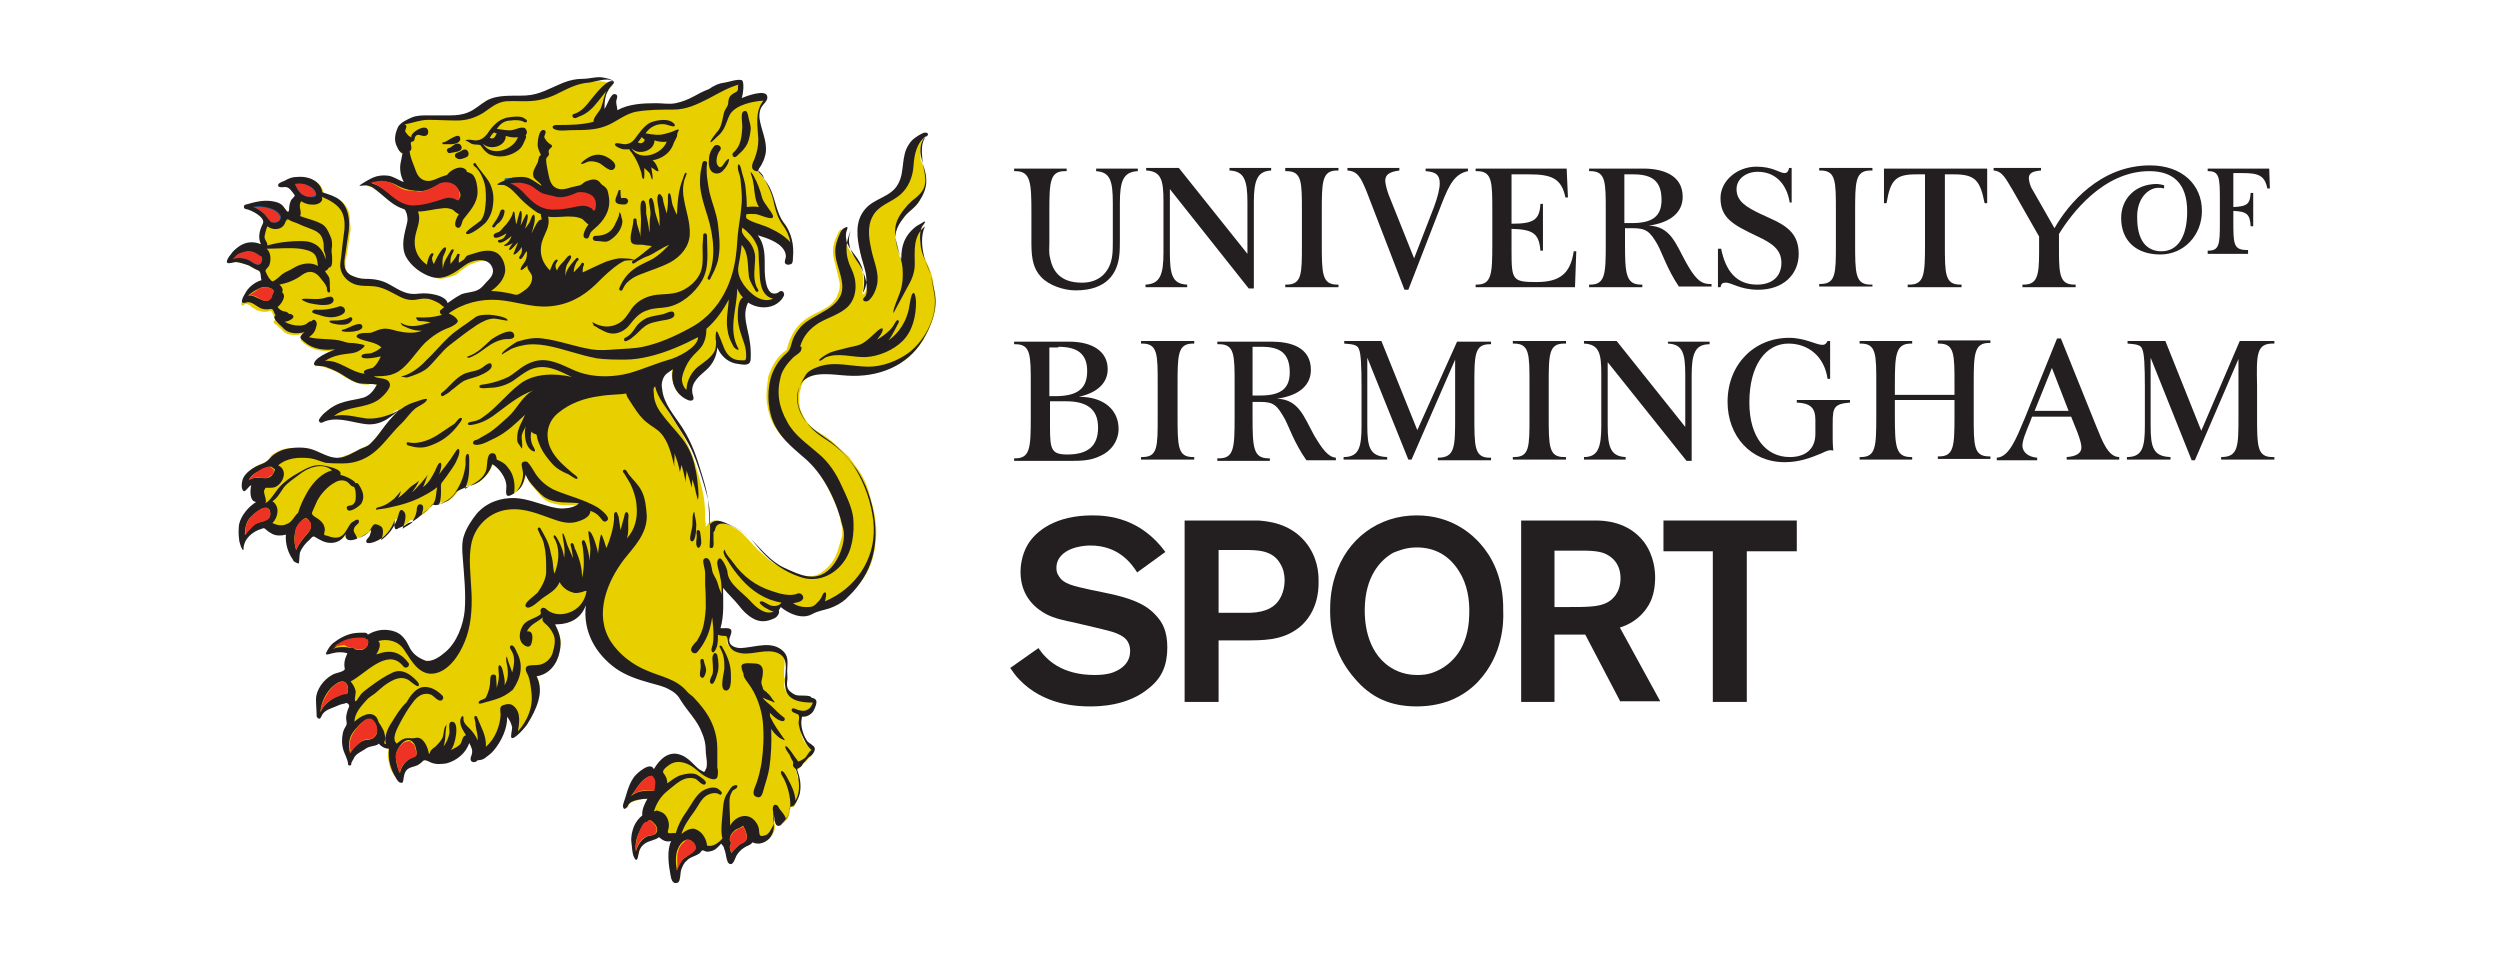 <?xml version="1.0" encoding="utf-8"?>
<!-- Generator: Adobe Illustrator 13.0.0, SVG Export Plug-In . SVG Version: 6.00 Build 14948)  -->
<!DOCTYPE svg PUBLIC "-//W3C//DTD SVG 1.1//EN" "http://www.w3.org/Graphics/SVG/1.1/DTD/svg11.dtd">
<svg version="1.1" id="sponsor-logo_university-birmingham-sport"
	 xmlns="http://www.w3.org/2000/svg" xmlns:xlink="http://www.w3.org/1999/xlink" x="0px" y="0px" width="390px" height="150px"
	 viewBox="0 0 390 150" enable-background="new 0 0 390 150" xml:space="preserve">
<path fill="#231F20" d="M179.3,107.3c-3.4,2.9-8,2.9-9.3,2.9c-1.7,0-7.1-0.1-11-4.2c-0.5-0.5-1-1.2-1.4-1.8l4.4-3.1
	c1.2,1.8,3.6,4.2,8.8,4.2c0.2,0,1.2,0,2.1-0.2c0.6-0.1,3.4-0.9,3.4-3.5c0-0.3,0-1-0.5-1.7c-1-1.3-3.5-1.6-4.9-2l-3.4-0.8
	c-1.4-0.3-3-0.6-4.3-1.3c-1.3-0.7-4-2.5-4-6.6c0-0.6,0.1-2.5,1.1-4.2c1.3-2.2,4.4-4.6,10.1-4.6c2.5,0,7.5,0.4,11.4,5.7l-4.4,3.2
	c-0.9-1.4-2.9-4.2-7.3-4.2c-0.3,0-3.8,0-5,2.2c-0.2,0.4-0.3,0.8-0.3,1.3c0,0.5,0.1,0.9,0.4,1.3c0.7,1.2,2.2,1.5,4.9,2.1l2.9,0.6
	c2.7,0.6,5.7,1.4,7.5,3.6c0.8,0.9,1.6,2.2,1.6,4.8C182.1,103.7,181.3,105.7,179.3,107.3"/>
<path fill="#231F20" d="M202.1,98.3c-2.4,1.6-5.1,1.6-7.9,1.6h-4.1v9.6h-5.3V81.2h9.5c0.7,0,1.4,0,2,0c1.2,0.1,4.8,0.3,7.3,3.3
	c2,2.4,2.1,5,2.1,6.1C205.8,95.1,203.5,97.4,202.1,98.3 M199.7,87.9c-1.2-2.1-3.6-2.1-5.6-2.1h-4v9.8h3.8c0.4,0,0.8,0,1.1,0
	c2.7-0.1,3.9-1,4.6-2.1c0.3-0.5,0.8-1.5,0.8-3C200.4,89.6,200.2,88.7,199.7,87.9z"/>
<path fill="#231F20" d="M230.7,106.2c-0.6,0.7-2.3,2.3-4.8,3.2c-0.9,0.3-2.5,0.8-4.9,0.8c-4,0-7.1-1.3-9.7-4.4
	c-2.6-3-3.8-6.5-3.8-10.5c0-0.9,0-3.1,0.8-5.5c1.8-5.7,6.7-9.4,12.7-9.4c5.5,0,8.7,3,10,4.5c1.5,1.7,3.6,5,3.5,10.4
	C234.6,97.2,234.4,102.2,230.7,106.2 M227.6,89.1c-1.5-2.4-3.7-3.7-6.6-3.7c-1.8,0-3,0.6-3.6,0.8c-2,1.1-4.5,3.7-4.5,9
	c0,1.1,0,6.3,4,8.9c1.7,1.1,3.4,1.2,4.2,1.2c0.6,0,1.8,0,3.2-0.7c2.1-1,4.8-3.4,4.9-8.7C229.3,93.6,228.9,91.1,227.6,89.1z"/>
<path fill="#231F20" d="M252.8,109.5L247.3,99h-4.8v10.5h-5.2V81.2h11.6c1.3,0,5.1,0.1,7.6,3.4c1.6,2.2,1.7,4.6,1.7,5.5
	c0,0.4,0,1.8-0.5,3.2c-0.4,1.2-1.8,3.6-5,4.6l6.3,11.5H252.8 M251,86.7c-0.9-0.6-2-0.8-4.2-0.8h-4.3v8.8h1.9c3.1,0,5,0,6.3-0.7
	c0.8-0.4,2.1-1.5,2.1-3.8C252.8,89.5,252.7,87.8,251,86.7z"/>
<polyline fill="#231F20" points="272.5,86 272.5,109.5 267.2,109.5 267.2,86 259.5,86 259.5,81.2 280.3,81.2 280.3,86 272.5,86 "/>
<path fill="#231F20" d="M195.4,61.7v-7.6h1.4c2.9,0,4.4,1,4.4,4c0,2.6-1.5,3.6-4.6,3.6H195.4 M205,67.9c-1.6-2.9-2.4-5.6-5.8-5.7
	c3.6-0.5,5.3-2.2,5.3-4.5c0-3.6-3.3-4.4-6.1-4.4h-8.5v0.4h0.3c2.4,0,2.4,1.7,2.4,6.2v5.3c0,4.6-0.1,6.3-2.4,6.3h-0.3v0.4h8.2v-0.4
	h-0.2c-2.4,0-2.5-1.7-2.5-6.5v-2.3c0.3,0,1.2,0,1.2,0c2.1,0,2.6,0.5,3.8,2.6c0.7,1.3,1.5,3.8,3.4,6.5l4.6,0l0-0.4
	C207.2,71.3,206.3,70.1,205,67.9"/>
<path fill="#231F20" d="M253.4,34.8v-7.6h1.4c2.9,0,4.4,1,4.4,4c0,2.6-1.5,3.6-4.6,3.6H253.4 M263,40.9c-1.6-2.9-2.4-5.6-5.8-5.7
	c3.6-0.5,5.3-2.2,5.3-4.5c0-3.5-3.3-4.4-6.1-4.4h-8.5v0.4h0.2c2.4,0,2.4,1.7,2.4,6.2v5.3c0,4.5-0.1,6.2-2.4,6.2h-0.2v0.4h8.3v-0.4
	h-0.2c-2.4,0-2.5-1.8-2.5-6.5v-2.3h1c0.1,0,0.1,0,0.2,0c2.1,0,2.7,0.5,3.9,2.6c0.7,1.3,1.5,3.8,3.3,6.5h5.1v-0.4h-0.1
	C265.2,44.4,264.3,43.2,263,40.9"/>
<path fill="#231F20" d="M280.3,62.8c2.1,0.1,2.9,0.8,2.9,2.7v2.2c0,2.4-1.6,3.6-4,3.6c-3.7,0-6.3-3.1-6.3-8.5c0-5.9,2.6-9.2,6.1-9.2
	c3.1,0,5.6,2,6.1,5.5h0.4v-5.9h-0.4c-0.2,0.4-0.4,0.6-0.8,0.6c-1,0-2.7-1.1-5.2-1.1c-5.4,0-9.6,4.1-9.6,10c0,5.3,3.6,9.4,8.9,9.4
	c2.2,0,3.9-0.6,5.8-1.4c0.6-0.3,1.2-0.6,1.8-0.4c-0.1-0.9-0.1-1.6-0.1-2.1V66c0-2.4,0.2-3,2.7-3.2v-0.4h-8.3V62.8"/>
<path fill="#231F20" d="M274.3,45.2c3.9,0,6.3-2.4,6.3-5.6c0-3.9-2.9-4.8-5.9-6.2c-2.3-1.1-3.8-2-3.8-3.9c0-1.6,1.5-2.7,3.3-2.7
	c2.6,0,4.5,1.7,5,4.8h0.3v-5.4h-0.4c-0.1,0.5-0.3,0.8-0.7,0.8c-0.8,0-1.8-1-4.4-1c-3,0-5.6,2.2-5.6,4.9c0,3.2,2.1,4.2,5.6,5.9
	c2.4,1.1,3.9,2.1,3.9,4.2c0,2.1-1.4,3.4-3.8,3.4c-3.2,0-4.9-2.1-5.6-5.6H268v6h0.4c0.1-0.5,0.3-0.7,0.7-0.7
	C270.1,44,271.3,45.2,274.3,45.2"/>
<path fill="#231F20" d="M239.7,44c-3.7,0-3.9-0.3-3.9-4.7v-3.6c3.2,0.1,4.3,0.6,4.5,3.4h0.4v-7.3h-0.4c-0.1,2.6-1.2,3.1-4.5,3.1
	v-7.7h2.7c3.5,0,5.1,0.6,5.7,3.6h0.4l-0.2-4.5h-14.2v0.4h0.2c2.4,0,2.4,1.7,2.4,6.2v5.3c0,4.5-0.1,6.2-2.4,6.2h-0.2v0.4h15.5
	l0.2-5.6h-0.4C245,42.7,243.3,44,239.7,44"/>
<path fill="#231F20" d="M260.2,53.6c2.3,0.1,2.7,1.5,2.7,4.9v8.1l-10.7-13.4h-5.1v0.4c2.4,0.1,2.7,1.6,2.7,4.7v8.1
	c0,3.4-0.5,4.9-2.7,4.9v0.4h6.5v-0.4c-2.3-0.1-2.8-1.5-2.8-4.9v-9.9l12.3,15.4h0.8V58.6c0-3.4,0.5-4.9,2.8-4.9v-0.4h-6.5V53.6"/>
<path fill="#231F20" d="M236,53.6h0.2c2.4,0,2.4,1.7,2.4,6.2v5.3c0,4.6,0,6.2-2.4,6.2H236v0.4h8.3v-0.4H244c-2.4,0-2.4-1.7-2.4-6.5
	v-4.7c0-4.8,0-6.5,2.4-6.5h0.3v-0.4H236V53.6"/>
<path fill="#231F20" d="M302.3,53.6h0.2c2.4,0,2.4,1.7,2.4,6.2v1.8h-9.3v-1.5c0-4.7,0.1-6.5,2.5-6.5h0.2v-0.4h-8.2v0.4h0.2
	c2.4,0,2.4,1.7,2.4,6.2v5.3c0,4.6-0.1,6.2-2.4,6.2h-0.2v0.4h8.2v-0.4h-0.2c-2.4,0-2.5-1.7-2.5-6.5v-2.4h9.3v2.6
	c0,4.6-0.1,6.2-2.4,6.2h-0.2v0.4h8.2v-0.4h-0.2c-2.4,0-2.4-1.7-2.4-6.2v-5.3c0-4.5,0.1-6.2,2.4-6.2h0.2v-0.4h-8.2V53.6"/>
<path fill="#231F20" d="M354.5,53.6h0.3v-0.4l-5.4,0l-6,14l-5.6-14h-5.9v0.4c1.4,0.1,2.1,0.2,2.3,0.9c0.3,0.6,0.4,2.6,0.4,5.9v6
	c0,3.4-0.4,4.9-2.8,4.9v0.4l6.8,0v-0.4c-2.7-0.1-3.1-1.5-3.1-4.9V55.8l6.4,16h0.5l6.8-15.8v8.9c0,4.7,0,6.4-2.7,6.4v0.4h8.3v-0.4
	h-0.3c-2.4,0-2.4-1.7-2.4-6.5v-4.7C352,55.4,352,53.6,354.5,53.6"/>
<path fill="#231F20" d="M336.7,29.3c0.4,0,0.5,0,0.9,0.1v-0.5c-0.3-0.1-0.9-0.2-1.1-0.2c-3.5,0-5.6,2.4-5.6,5.3
	c0,3.6,2.4,5.7,6.1,5.7c3.7,0,6.5-3,6.5-6.8c0-4.1-3.1-7.1-8.1-7.1c-7.8,0-12.8,6.1-14.9,9.8l-3.6-6.3c-0.3-0.6-0.4-1.3-0.4-1.5
	c0-0.8,0.6-1.1,1.9-1.2v-0.4H311v0.4c1.4,0.1,1.9,1.3,3,3.1l4.1,7.2v2.5c0,3.6-0.3,5-2.4,5h-0.2v0.4h8.3v-0.4h-0.2
	c-2.1,0-2.4-1.3-2.4-5v-2.9c1.9-3.1,6.9-9.8,14.1-9.8c3.6,0,5.9,1.8,5.9,6.3c0,4.1-1.6,6.2-4,6.2c-2.5,0-3.8-1.9-3.8-5.2
	C333.3,31,335.1,29.3,336.7,29.3"/>
<path fill="#231F20" d="M185.2,44.4c-2.3-0.1-2.7-1.5-2.7-5v-9.9L194.8,45h0.8V31.6c0-3.4,0.5-4.9,2.7-5v-0.4h-6.5v0.4
	c2.3,0.1,2.8,1.5,2.8,5v8l-10.7-13.4h-5.1v0.4c2.4,0.1,2.7,1.6,2.7,4.8v8c0,3.4-0.5,4.9-2.8,5v0.4h6.5V44.4"/>
<path fill="#231F20" d="M292.1,44.4h-0.3c-2.4,0-2.4-1.8-2.4-6.5v-4.8c0-4.7,0-6.5,2.4-6.5h0.3v-0.4h-8.3v0.4h0.2
	c2.4,0,2.4,1.7,2.4,6.2v5.3c0,4.5,0,6.2-2.4,6.2h-0.2v0.4h8.3V44.4"/>
<path fill="#231F20" d="M350.7,39h-0.2c-2.1,0-2.1-1-2.1-4.6v-1.5c2.1,0.1,2.6,0.5,2.7,2.4h0.4v-5.2h-0.4c-0.1,1.7-0.5,2.1-2.7,2.2
	V27h1.4c2.4,0,3.5,0.3,3.9,2.4h0.4l-0.1-3.1h-9.6v0.4h0.1c1.7,0,1.8,1,1.8,4.3v3.9c0,3.2-0.1,4.2-1.8,4.2h-0.1v0.5h6.3V39"/>
<path fill="#231F20" d="M213.2,29.9l5.9,15.3h0.6l5.2-13.4c1.2-3.1,2.1-4.7,4.1-5.1v-0.4h-6.6v0.4c1.6,0.1,2.2,0.6,2.2,1.9
	c0,0.8-0.3,2.1-0.9,3.7l-3.1,8l-4-10c-0.4-1.1-0.5-1.9-0.5-2.1c0-1,0.7-1.4,2.2-1.6v-0.4h-8.1v0.4C211.8,26.7,212.3,27.7,213.2,29.9
	"/>
<path fill="#231F20" d="M298.9,27.2h1.4v11c0,4.5-0.1,6.2-2.4,6.2h-0.3v0.4h8.4v-0.4h-0.2c-2.4,0-2.4-1.7-2.4-6.2v-11h1.4
	c3.3,0,4.1,0.9,4.8,4.5h0.4v-5.4h-16.1v5.4h0.4C294.9,28.1,295.7,27.2,298.9,27.2"/>
<path fill="#231F20" d="M170.9,26.7c2.3,0.1,2.7,1.5,2.7,5v6c0,0.5,0,1.6-0.1,2.2c-0.3,2.4-1.9,4.2-4.7,4.2c-3.5,0-4.6-1.9-5-3.9
	c-0.2-0.8-0.1-1.6-0.1-2.3v-5c0-4.5,0.1-6.2,2.4-6.2h0.3v-0.4h-8.2v0.4h0.2c2.4,0,2.5,1.8,2.5,6.5v4.8c0,2.6,0.4,4,1.5,5.2
	c1.2,1.3,3.5,2.1,5.4,2.1c4.9,0,6.5-2.7,6.8-5.4c0.1-0.8,0.1-1.7,0.1-2.4v-5.8c0-3.4,0.5-4.9,2.8-5v-0.4h-6.5V26.7"/>
<path fill="#231F20" d="M200.5,26.7h0.2c2.4,0,2.4,1.7,2.4,6.2v5.3c0,4.5,0,6.2-2.4,6.2h-0.2v0.4h8.3v-0.4h-0.2
	c-2.4,0-2.4-1.8-2.4-6.5v-4.8c0-4.7,0-6.5,2.4-6.5h0.2v-0.4h-8.3V26.7"/>
<path fill="#231F20" d="M166.5,70.9c-2.5,0-2.7-0.8-2.7-4.3v-4h2.5c3.1,0,5,1.1,5,4.1C171.3,69.6,169.7,70.9,166.5,70.9 M165.1,54.1
	c3,0,4.5,1.1,4.5,3.8c0,2.8-1.6,3.8-4.6,3.9c-0.1,0-1,0-1.3,0v-7.6H165.1z M168.3,61.9c3.2-0.7,4.5-2.4,4.5-4.3c0-2.8-2.4-4.3-6-4.3
	h-8.6v0.4h0.2c2.4,0,2.4,1.7,2.4,6.2v5.3c0,4.6-0.1,6.3-2.4,6.3h-0.2v0.4h8.4c2,0,3.5,0,5.1-0.8c1.6-0.7,2.8-2.3,2.8-4.2
	C174.5,64.1,172.4,61.9,168.3,61.9"/>
<path fill="#231F20" d="M178,53.6h0.2c2.4,0,2.4,1.7,2.4,6.2v5.3c0,4.6,0,6.2-2.4,6.2H178v0.4h8.3v-0.4h-0.2c-2.4,0-2.4-1.7-2.4-6.5
	v-4.7c0-4.7,0-6.5,2.4-6.5h0.2v-0.4H178V53.6"/>
<path fill="#231F20" d="M221.1,67.1l-5.6-13.9h-5.8v0.4c1.4,0.1,2.1,0.2,2.3,0.9c0.3,0.6,0.4,2.6,0.4,5.9v6c0,3.4-0.4,4.9-2.8,4.9
	l0,0.4l6.8,0v-0.4c-2.7-0.1-3.1-1.5-3.1-4.9V55.8l6.4,15.9h0.5l6.8-15.6v8.9c0,4.7,0,6.4-2.7,6.4v0.4h8.3v-0.4h-0.2
	c-2.4,0-2.4-1.7-2.4-6.5v-4.7c0-4.8,0-6.5,2.4-6.5h0.2v-0.4l-5.3,0L221.1,67.1"/>
<path fill="#231F20" d="M317.4,64.1l2.7-6.7l2.6,6.7H317.4 M327.1,66.7l-5.6-13.9h-0.6l-5.1,12.6c-1.3,3.1-2.4,5.9-4.3,6l0,0.4h6.3
	l0-0.4c-1.3-0.1-2.3-0.8-2.3-1.9c0-0.8,0.5-2,1.2-3.7L317,65h6.1l1,2.5c0.4,1.1,0.6,1.8,0.6,2.3c0,0.9-0.8,1.4-2.3,1.5l0,0.4h8.2
	l0-0.4C328.9,71.3,328,68.9,327.1,66.7"/>
<path fill="#E8CF00" d="M132,35.8c-0.3,0.8-0.3,1.6,0.1,2.4c0.2,0.4,0.4,0.8,0.6,1.1c0.3,0.4,0.5,0.7,0.8,1.1c1.3,1.7,1.4,3.4,1,5.4
	l0.3,0.1c0.1-0.2,0.2-0.4,0.3-0.6c0.4-1.2,0.3-2.3,0.1-3.3c-0.3-1-0.7-2-0.9-3.2c-0.1-1-0.3-2-0.3-2.9c0-0.9,0.2-1.7,0.8-2.6
	c0.2-0.4,0.4-0.6,0.8-1c0.2-0.2,0.5-0.4,0.7-0.5c0.3-0.1,0.6-0.3,0.8-0.4c0.2-0.2,0.5-0.3,0.7-0.4c0.2-0.1,0.5-0.2,0.7-0.4
	c0.7-0.5,1.2-0.9,1.7-1.8c0.4-0.7,0.5-1.1,0.6-1.9c0-0.6,0.1-1.1,0.2-1.6c0.1-0.5,0.2-1,0.4-1.5c0.5-1.5,1.4-2.3,2.9-2.9l0.1,0.1
	l0.1,0c0.1-0.1,0.1,0.1,0.1,0.1l-0.1,0.1c-0.1,0-0.2,0.1-0.2,0.1c-0.2,0.2-0.3,0.4-0.4,0.6c-0.1,0.2-0.1,0.4-0.2,0.7
	c0,0.1-0.1,0.2-0.1,0.4c0,0.1,0,0.2,0,0.3c0,0.6,0,1.1,0,1.6c0.1,0.3,0.3,0.6,0.4,0.9c0.1,0.3,0.2,0.6,0.3,1
	c0.2,1.3,0.2,2.1-0.3,3.3c-0.5,1.1-0.9,1.8-1.8,2.6c-0.3,0.2-0.5,0.4-0.7,0.6c-0.2,0.2-0.4,0.4-0.6,0.7c-0.9,1.2-1.6,2.5-1,4
	c0.1,0.5,0.2,0.9,0.3,1.5c0.1,0.4,0.2,0.8,0.4,1.1l0.4-0.1v-0.9c0-1.8,0.8-3,2.3-4.2c0.3-0.2,0.5-0.3,0.8-0.5
	c-0.1,0.2-0.2,0.4-0.3,0.6c-0.1,0.3-0.1,0.4-0.2,0.7c0,0.1,0,0.3,0,0.6v0.6c0,1,0.2,1.7,0.5,2.5c0.3,0.7,0.6,1.4,1,2.3
	c0.2,0.5,0.3,0.9,0.4,1.3c0.1,0.4,0.1,0.9,0.2,1.4c0.6,2.3,0.3,3.8-0.6,6c-1.7,4.1-4.5,6.5-8.9,7.3c-0.9,0.2-1.5,0.3-2.4,0.2
	c-1.5,0-2.3-0.2-3.8-0.2c-1.5-0.1-2.4-0.1-3.8,0.6c-0.1,0.1-0.2,0.1-0.3,0.2c-0.1,0.1-0.2,0.2-0.3,0.2c-0.2,0.2-0.4,0.5-0.5,0.7
	c-0.1,0.3-0.1,0.5-0.2,0.8c-0.2,0.5-0.2,0.9-0.2,1.4c0,0.3,0,0.5,0,0.8c0,0.3,0.1,0.5,0.1,0.8c0.7,1.9,1.5,2.9,3.2,3.9
	c1,0.6,1.5,1,2.4,1.8c0.4,0.4,0.8,0.7,1.1,1c0.5,0.5,1,0.9,1.1,1.1c0.6,0.9,1.2,1.6,1.7,2.4c0.5,0.8,0.9,1.7,1.2,2.7
	c0.4,1.5,0.8,2.7,1,4c0.2,1.2,0.3,2.5,0.1,4c-0.4,3.8-1.7,6-4.6,8.5c-0.4,0.4-0.8,0.6-1.3,0.9c-0.6,0.4-1.2,0.5-1.8,0.7
	c-0.6,0.2-1.2,0.3-1.9,0.6c-0.3,0.2-0.6,0.3-1,0.4c-1.6,0.2-2.8-0.3-4-1.3l-0.2-0.2l-0.1,0.2c-0.1,0.2-0.2,0.3-0.3,0.4l-0.1,0.2
	c0.1,0.2,0.1,0.4-0.1,0.6l-0.3,0.4c-0.7,0.3-1.3,0.6-2.1,0.6c-0.8-0.2-1.4-0.5-2-0.9c-0.3-0.2-0.5-0.5-0.8-0.8
	c-0.3-0.3-0.5-0.6-0.8-0.9c-0.8-1-1.6-1.8-2.3-2.6l-0.3-0.4V92c0,0.8,0,1.3,0,2.2c0,1.5-0.1,2.5-0.4,3.8l-0.1,0.2l0.2,0
	c0.3,0,0.6-0.1,1-0.1c0.5-0.1,0.7,0.2,0.5,0.6c0,0.2-0.1,0.3-0.2,0.5c-0.1,0.2-0.1,0.3-0.2,0.5c-0.1,0.3,0,0.7,0.3,1
	c0.1,0.1,0.1,0.1,0.1,0.2v0.1l0.3,0.1c0.1,0,0.2,0.1,0.3,0.1c0.5,0.1,1,0.1,1.4,0c0.4-0.1,0.8-0.2,1.4-0.2c0.9-0.1,1.6-0.2,2.3-0.2
	c0.7,0,1.3,0.2,2,0.7c0.6,0.5,0.9,1,0.9,1.9c0,0.5-0.1,0.8-0.1,1.4c0,0.3,0,0.5,0,0.8l0.1,0.2c0.1,0.1,0.1,0.2,0.1,0.3
	c-0.3,0.8-0.2,1.5,0.4,2.1l0.3,0.2c0.1,0.1,0.2,0.2,0.3,0.2c0.2,0.1,0.4,0.2,0.7,0.2c0.7,0,1,0.1,1.7,0.1c0.2,0,0.3,0.1,0.3,0.2
	l0.1,0.2l0.1,0c0.3,0,0.6,0.2,0.6,0.6c-0.1,0.5-0.2,0.9-0.4,1.2c-0.3,0.6-0.9,0.7-1.6,0.7l-0.2,0l0,0.2c-0.2,1.3,0,2,0.4,3.1
	c0.3,0.8,0.7,1.2,1.4,1.7c0.2,0.1,0.3,0.3,0.1,0.5c0,0.2,0,0.2,0,0.3c0,0.3-0.2,0.4-0.5,0.6c-0.3,0.5-0.6,0.7-1,1
	c-0.3,0.5-0.5,0.8-0.9,0.8l-0.2,0.1l0.1,0.2c0.1,0.2,0.2,0.5,0.2,0.8c0,0.1,0,0.1,0.1,0.2l0.1,0.2c0,0.1,0.1,0.2,0.1,0.3
	c0.3,1.6,0,2.6-0.8,4c0,0-0.1,0.1-0.1,0.1c-0.1,0-0.2,0-0.4,0l-0.1,0l0,0.1c-0.1,1-0.3,1.8-1.1,2.4l-0.2,0.1c0,0.4-0.6,0.4-0.6,0.1
	c0-0.5-0.1-0.9-0.2-1.3l-0.1-0.4l-0.4,0.1c0,0.1,0,0.3,0,0.4c0.1,0.3,0.1,0.5,0.1,0.8c0,0.2,0.1,0.5,0.1,0.7c0,0.4-0.1,0.8-0.4,1.3
	c-0.2,0.3-0.3,0.5-0.6,0.7c-0.5,0.4-0.9,0.6-1.6,0.6c-0.2,0-0.5-0.1-0.7-0.2l-0.1-0.1l-0.1,0.1c-0.2,0.2-0.4,0.3-0.7,0.5
	c-0.2,0.1-0.3,0.2-0.5,0.3c-0.2,0.1-0.3,0.2-0.5,0.3c-0.7,0.6-1.1,1.1-1.4,2c-0.1,0.2-0.3,0.3-0.5,0.1c-0.1,0-0.1-0.1-0.1-0.2
	c0-0.2-0.1-0.3-0.2-0.5c-0.1-0.1-0.1-0.3-0.1-0.4c-0.1-0.6-0.2-1-0.3-1.6l-0.1-0.1l-0.2-0.1c-0.1,0-0.1-0.1-0.2-0.2l-0.1-0.2
	l-0.1,0.2c-0.5,0.7-1,1.1-1.9,1.2c-0.2,0-0.3,0-0.4-0.1c-0.1,0-0.3-0.1-0.4-0.2l-0.2-0.1l-0.1,0.2c-0.2,0.3-0.4,0.5-0.7,0.7
	c-0.3,0.2-0.7,0.3-1.1,0.5c-0.4,0.3-0.7,0.5-1,0.9l-0.3,0.4c-0.1,0.2-0.2,0.3-0.2,0.5c-0.1,0.2-0.1,0.3-0.2,0.5
	c0,0.2-0.1,0.4-0.1,0.6c0,0.2-0.1,0.4-0.1,0.7c0,0.1-0.1,0.2-0.2,0.2l-0.1,0c-0.1,0.1-0.2,0-0.3-0.1c-0.1-0.1-0.1-0.2-0.2-0.3
	c0-0.1-0.1-0.2-0.1-0.3c-0.1-0.6-0.2-1-0.3-1.6c-0.1-0.7-0.1-1.4-0.1-2.1c0-0.6,0.1-1.2,0.4-1.8l0.2-0.3l-0.3,0.1
	c-0.1,0-0.2,0-0.3,0.1c-0.6,0.1-1-0.2-1.4-0.6l-0.1-0.1l-0.1,0.1c-0.2,0.1-0.3,0.2-0.6,0.3c-0.3,0.1-0.5,0.1-0.8,0.3
	c-1,0.4-1.6,1-1.8,2c0,0.1,0,0.2-0.1,0.3c0,0.1,0,0.2,0,0.3l-0.1,0.2c0,0.1,0,0.1,0,0.2c-0.1,0.1-0.2,0.1-0.2,0s0-0.1,0-0.2
	c-0.1-0.1-0.1-0.2-0.1-0.2c0-0.1,0-0.1,0-0.2c-0.4-1.8-0.6-3.1,0.2-4.7c0.1-0.1,0.1-0.2,0.2-0.3c0.1-0.1,0.2-0.2,0.2-0.3
	c0.2-0.3,0.5-0.5,0.7-0.7l0.1-0.2c0-0.5,0-0.9,0.3-1.4c0.2-0.5,0.3-0.7,0.5-1.1l0.2-0.3h-0.3c-0.4,0-0.7,0-1.1,0.2
	c-0.4,0.1-0.9,0.2-1.3,0.3c-0.4,0.1-0.8,0.4-0.8,0.9c0,0.1-0.1,0.1-0.2,0.1c-0.1,0-0.2-0.1-0.1-0.2c0.1-0.3,0.1-0.5,0.2-0.7
	c0-0.2,0-0.3,0-0.4c0,0,0-0.1,0-0.1c0.1-0.1,0.1-0.2,0.1-0.2c0.1-0.2,0.1-0.4,0.1-0.5c0-0.2,0.1-0.3,0.1-0.5
	c0.3-0.6,0.5-1.1,0.8-1.6c0.3-0.5,0.5-0.9,1.1-1.3c0.5-0.4,0.9-0.6,1.5-0.7c0.3,0,0.4,0.1,0.5,0.3l0.1,0.4l0.2-0.3
	c0.9-1.6,2.2-2.7,3.8-2.2c0.9,0.3,1.4,0.7,1.9,1.2c0.3,0.3,0.5,0.5,0.8,0.8c0.3,0.3,0.7,0.5,1.1,0.7l0.2,0.1l0.2-0.4
	c0-0.1,0.1-0.2,0.1-0.3l0.1-0.2c0-0.9-0.2-1.5-0.2-2.4c0-3-1.3-4.7-3.1-7.1c-0.6-0.8-0.9-1.4-1.3-2c-0.8-0.8-1.7-1.2-2.9-1.6
	c-1.5-0.5-2.8-0.8-4-1.2c-1.2-0.4-2.3-1-3.5-2c-2.9-2.6-4.4-5.3-3.9-9.1l-0.4-0.1c-0.5,1.3-1.3,2.3-2.8,2.7
	c-0.7,0.1-1.1,0.2-1.8,0.2l-0.3,0l0.5,0.9c0.8,1.4,0.6,2.5,0.2,4.1c-0.2,0.9-0.6,1.4-1.3,2l-0.3,0.3c-0.1,0.1-0.2,0.2-0.3,0.2
	c-0.2,0.1-0.4,0.2-0.7,0.3c-0.2,0.1-0.4,0.1-0.6,0.1l-0.3,0l0.1,0.2c0.3,0.5,0.4,1,0.5,1.7c0.1,0.7,0,1.3-0.2,1.9
	c-0.2,0.6-0.4,1.2-0.7,1.9c-0.1,0.4-0.3,0.6-0.4,0.9c-0.2,0.3-0.3,0.5-0.6,0.9c-0.3,0.5-0.6,0.8-0.9,1.1c-0.4,0.3-0.8,0.6-1.2,1
	c-0.1,0-0.2-0.1-0.1-0.1c0.4-1.4,0.1-2.4-0.7-3.2l-0.3-0.4l0,0.5c0,0.2,0,0.3,0,0.5c0,0.5-0.1,0.7-0.2,1.1c0,0.2-0.1,0.3-0.1,0.5
	l-0.1,0.2l-0.9,1.8c-0.7,1-1.2,1.6-2.2,2.2c-0.4,0.2-0.6,0.3-1,0.3l-0.2,0.1c-0.3,0.4-0.9,0.1-0.7-0.4c0.2-0.5,0.3-0.9,0.1-1.4
	c0-0.1-0.1-0.3-0.1-0.4c-0.1-0.1-0.1-0.2-0.2-0.3l-0.3-0.6l-0.1,0.5c-0.5,1.6-1.6,2.3-3.3,3l-0.2,0.1c-0.4,0-0.6,0.1-1,0.1
	c-0.5,0.1-0.8,0-1.2-0.2c-0.2-0.1-0.4-0.2-0.6-0.3c-0.2-0.1-0.4-0.2-0.7-0.2l-0.1,0c-0.3,0.4-0.6,0.7-1,0.8c-0.1,0-0.3,0.1-0.5,0.1
	c-0.2,0-0.3,0-0.5,0.1c-0.3,0.1-0.7,0.2-0.9,0.6c-0.1,0.2-0.2,0.3-0.3,0.6c-0.1,0.2-0.1,0.4-0.2,0.6c0,0.2-0.1,0.4-0.1,0.6
	c0,0.1-0.1,0.2-0.2,0.2c-0.1,0-0.1,0-0.2-0.1l-0.2-0.2c-0.1-0.1-0.1-0.1-0.1-0.1c-0.3-0.4-0.5-0.8-0.7-1.1c-0.2-0.4-0.3-0.7-0.4-1.2
	l-0.2-0.9c0-0.6,0-1.1,0.1-1.5l0-0.2l-0.2,0c0,0-0.1,0-0.1,0c-0.3-0.1-0.4-0.1-0.6-0.2c-0.3-0.1-0.5-0.3-0.7-0.5l-0.1-0.1l-0.1,0.1
	c-0.2,0.2-0.5,0.3-0.9,0.3c-0.2,0-0.4,0-0.5,0.1c-0.2,0.1-0.4,0.1-0.5,0.3c-0.2,0.2-0.4,0.3-0.5,0.4c-0.2,0.1-0.4,0.2-0.5,0.3
	c-0.4,0.2-0.7,0.5-0.9,1c0,0.1-0.1,0.1-0.1,0.2l-0.1,0.2c-0.1,0.1-0.2,0.3-0.2,0.6c-0.1,0-0.1,0-0.1,0c0-0.2,0-0.4,0-0.6
	c-0.1-0.2-0.2-0.4-0.3-0.6c-0.1-0.2-0.2-0.3-0.3-0.6c-0.6-1.6-0.4-3.1,0.5-4.4l0-0.2c-0.1-0.2-0.2-0.4-0.2-0.6c0-0.5,0-0.8,0.2-1.3
	c0.1-0.4,0.2-0.6,0.4-0.9l0.1-0.1l-0.1-0.1c-0.1-0.1-0.3-0.2-0.3-0.3l-0.1-0.2l-0.2,0.2c-0.1,0.1-0.1,0.1-0.3,0.1
	c-0.2,0-0.4,0.1-0.6,0.1c-0.2,0-0.4,0.1-0.6,0.2c-0.6,0.3-1.1,0.5-1.6,0.7c-0.5,0.3-0.9,0.7-1.1,1.3l-0.2-0.2c0-0.1,0.1-0.2,0.1-0.2
	c0-0.8-0.1-1.5-0.1-2.1c0-0.6,0.1-1.2,0.5-1.8c0.9-1.4,1.6-2.2,3.2-2.6c0.1,0,0.3,0,0.4,0l0.1,0.1c0.2-0.2,0.2-0.4,0.3-0.5l0-0.2
	l-0.1-0.4c0-0.1,0-0.2-0.1-0.4c0-0.3,0.1-0.6,0.1-0.8c0.1-0.3,0.2-0.5,0.4-0.8l0.1-0.2l-0.2-0.1c-0.2-0.1-0.5-0.1-0.8-0.1h-0.8
	c-0.7,0-1,0.1-1.7,0.3c0.4-1,0.8-1.4,1.7-1.9c1.4-0.9,2.5-1.1,4.2-1c0.2,0,0.3,0.1,0.3,0.2l0.1,0.2l0.2-0.1c0.8-0.4,1.3-0.6,2.2-0.7
	c0.8,0,1.3,0,2,0.3c0.3,0.1,0.5,0.3,0.7,0.4c0.2,0.1,0.4,0.3,0.6,0.5c0.1,0.2,0.2,0.3,0.2,0.4c0.1,0.2,0.1,0.3,0.2,0.5
	c0,0.1,0.1,0.1,0.1,0.2c0.2,0.2,0.2,0.3,0.3,0.5c0.1,0.1,0.1,0.2,0.2,0.4c0.1,0.2,0.2,0.3,0.3,0.4c0.1,0.1,0.2,0.2,0.4,0.4l0.1,0.1
	c0.3,0.2,0.5,0.4,0.8,0.5c0.3,0.1,0.5,0.2,0.9,0.4c0.4,0,0.7,0,1-0.1c0.1-0.1,0.3-0.1,0.4-0.2c0.1-0.1,0.3-0.2,0.4-0.2
	c0.4-0.3,0.8-0.5,1.1-0.7c0.3-0.2,0.7-0.5,1-1c1.2-1.8,1.9-3,2.2-5.1c0.2-1.2,0.1-2,0.1-3.2c0-0.9-0.1-1.4-0.1-2.3
	c0-1-0.1-1.9-0.2-2.7c-0.1-0.8-0.1-1.6-0.1-2.5c0-0.2,0-0.5,0-0.7c0-0.1,0-0.2,0.1-0.2l0-0.2c0.5-1,0.7-1.5,1.1-2.4
	c1.5-2.7,4-3.9,7.1-3.7c0.9,0.1,1.7,0.3,2.5,0.5c0.8,0.2,1.5,0.5,2.3,0.7c1.5,0.4,3,0.6,4.6-0.2c0.1,0,0.2,0,0.3-0.2
	c0,0,0-0.1,0.1-0.1l0.1-0.2l-0.3,0c-0.7-0.1-1.4-0.1-2.2-0.1c-0.7,0-1.5-0.1-2.3-0.4c-0.7-0.2-1.1-0.6-1.5-1c-0.4-0.4-0.8-1-1.3-1.5
	c-0.4-0.4-0.7-0.9-0.8-1.3l-0.2-0.6L82.1,74c-0.1,0.2-0.1,0.5-0.2,0.7c-0.4,1.3-1,1.9-2.2,2.5c-0.2,0.1-0.3-0.1-0.3-0.2
	c0-0.1,0-0.1,0-0.1c0.3-2-0.6-3.5-2.2-4.5L77,72.2l-0.1,0.2c-0.4,1.1-1.1,2.1-2.2,2.8c-0.5,0.3-0.9,0.4-1.3,0.5
	c-0.2,0.1-0.5,0.1-0.7,0.2c-0.2,0.1-0.5,0.2-0.7,0.4c-0.1,0-0.1,0-0.1,0l-0.2-0.1l-0.1,0.2c-0.7,1.1-1.3,1.7-2.5,2
	c-0.1,0-0.1,0-0.2,0l-0.2,0c-0.1,0-0.3,0-0.4,0.1c-0.1,0-0.2,0-0.2-0.1l-0.1-0.3l-0.2,0.3c-0.3,0.4-0.7,0.8-1.1,1.2
	c-0.4,0.4-0.9,0.7-1.4,1.1c-0.1,0.1-0.2,0.1-0.3,0.2l-0.2,0.1c-0.1,0-0.1,0.1-0.2,0.1c-0.1,0.1-0.2,0.1-0.3,0l-0.2,0
	c-0.1,0.1-0.3,0.2-0.4,0.4c-0.3,0.2-0.5,0.3-0.8,0.5l-0.2,0c-0.1,0-0.2,0-0.3,0.1c-0.1,0-0.1,0-0.1,0C62,82.2,62,82.2,62,82.2
	c0.1-0.4,0.1-0.8,0.1-1.1L61.7,81c-0.1,0.2-0.2,0.4-0.2,0.6c-0.3,0.3-0.4,0.6-0.7,1c-0.3,0.6-0.7,0.9-1.3,1.3
	c-0.4,0.3-0.7,0.4-1.1,0.5l-0.3,0.1c-0.1,0-0.2,0-0.3,0.1c-0.2,0-0.3-0.3-0.1-0.4L58,84c0.3-0.6,0.5-0.9,0.5-1.5l0-0.6l-0.4,0.5
	c-0.4,0.6-0.9,1-1.7,1.3C55.9,83.9,55.6,84,55,84c-0.3,0-0.5-0.3-0.5-0.7l0-0.1l-0.4-0.1c-0.1,0.1-0.1,0.2-0.2,0.4
	c-0.1,0.1-0.1,0.2-0.2,0.2c0,0.1-0.1,0.1-0.2,0.2c-0.3,0.3-0.5,0.4-0.9,0.5l-0.2,0c-0.8,0-1.4,0-2.1-0.4c-0.4-0.2-0.7-0.4-1-0.7
	l-0.1-0.1l-0.1,0.1c-0.2,0.2-0.4,0.3-0.7,0.6c-0.2,0.2-0.4,0.4-0.7,0.7c-0.2,0.2-0.3,0.4-0.5,0.6c-0.2,0.2-0.3,0.4-0.5,0.6
	c-0.3,0.4-0.4,0.9-0.2,1.5c-0.1-0.1-0.2-0.2-0.2-0.4c0-0.1-0.1-0.2-0.3-0.2L46,86.7c-0.1-0.1-0.1-0.2-0.2-0.3
	c-0.1-0.2-0.2-0.4-0.3-0.6c-0.1-0.2-0.2-0.4-0.2-0.6c-0.1-0.3-0.1-0.5-0.2-0.8c0-0.2,0-0.5,0-0.8l0.1-0.7L44.8,83
	c-0.3,0.1-0.6,0.1-1,0.1c-0.3,0-0.5-0.1-0.7-0.2c-0.2-0.1-0.4-0.2-0.7-0.4c-0.3-0.2-0.5-0.3-0.6-0.6l-0.1-0.1l-0.2,0
	c-0.3,0.1-0.7,0.2-1.1,0.3c-0.2,0.1-0.4,0.1-0.5,0.2c-0.2,0.1-0.3,0.2-0.5,0.4c-0.2,0.2-0.3,0.3-0.5,0.5c-0.1,0.2-0.3,0.3-0.4,0.5
	c-0.2,0.4-0.4,0.7-0.4,1.3l-0.1,0.2c-0.1-0.3-0.2-0.5-0.3-0.8c-0.1-0.3-0.1-0.5-0.2-0.9c-0.1-1.3-0.1-2.2,0.6-3.2
	c0.2-0.2,0.3-0.4,0.4-0.6c0.1-0.2,0.3-0.3,0.5-0.5c0.1-0.1,0.2-0.2,0.2-0.2l0.2-0.2c0.1-0.1,0.2-0.3,0.4-0.4l0.8-0.5l-0.6,0
	c-0.1,0-0.3-0.1-0.4-0.2c-0.4-0.7-0.5-1.3-0.2-2.1l0.1-0.4l-0.4,0.1c-0.4,0.1-0.7,0.4-0.9,0.8c-0.1,0.1-0.2,0.1-0.3,0.1
	c-0.1-0.1-0.1-0.2-0.1-0.3c0.1-0.1,0.1-0.2,0.2-0.3c0.4-1.5,1-2.5,2.4-3.1c0.3-0.1,0.7-0.3,1-0.4l0.1-0.1c0.4-0.2,0.5-0.4,0.6-0.6
	c0.1-0.1,0.1-0.2,0.2-0.3c0.1-0.1,0.1-0.1,0.2-0.2c1.1-0.7,1.8-1,3.1-1c0.3,0,0.4,0,0.7,0c0.7,0,1.1,0.1,1.7,0.1l0.2,0
	c0.3,0.1,0.5,0.1,0.8,0.3l0.1,0.1c0.1,0,0.1,0.1,0.2,0.1c0.6,0.2,1.1,0.4,1.6,0.6c0.5,0.2,1,0.3,1.7,0.3c0.4,0,0.7-0.1,1-0.2
	c0.1-0.1,0.2-0.1,0.4-0.2c0.1,0,0.3-0.1,0.4-0.1c0.3-0.1,0.4-0.2,0.6-0.3c0.1-0.1,0.3-0.1,0.5-0.2c0.3-0.2,0.6-0.4,0.9-0.5
	c0.3-0.1,0.6-0.2,0.9-0.4l0.1,0c0.6-0.5,0.9-0.9,1.3-1.3c0.3-0.4,0.7-0.9,1.1-1.4c0.8-1,1-1.3,1.9-2.2c0.1-0.1,0.3-0.2,0.5-0.4
	l-0.2-0.3c-0.5,0.3-0.9,0.6-1.3,0.9c-0.4,0.3-0.8,0.5-1.4,0.8c-1.3,0.5-2.3,0.4-3.5,0.1c-0.6-0.1-1.1-0.3-1.7-0.4
	c-0.6-0.1-1.3-0.2-2-0.1c-0.4,0-0.7,0-1,0.1c-0.3,0.1-0.6,0.1-1,0.3c-0.1,0.1-0.2,0-0.2-0.1c0-0.1,0-0.2,0.1-0.2
	c0.2-0.2,0.3-0.4,0.4-0.5c0.1-0.1,0.2-0.3,0.3-0.4c0.9-0.8,1.5-1.2,2.6-1.5c0.5-0.1,1-0.2,1.4-0.3c0.4-0.1,0.8-0.2,1.4-0.2
	c0.3-0.1,0.4-0.1,0.7-0.2c1.1-0.4,1.6-1.1,2.1-2l0.1-0.2l-0.3,0c-0.3,0-0.5-0.1-0.7-0.2l-0.1-0.1l-0.1,0.1c-0.1,0.1-0.2,0.2-0.4,0.2
	c0,0-0.1,0-0.1,0c-0.1,0-0.1,0-0.2,0c-1.1,0-1.9-0.4-2.8-0.9c-0.4-0.2-0.8-0.5-1.3-0.8c-0.5-0.3-0.9-0.5-1.5-0.7
	c-0.4-0.1-0.8-0.3-1.1-0.4c-0.4-0.1-0.8-0.2-1.2,0l0-0.1c-0.1-0.1,0-0.2,0-0.3c1.1-0.8,2-1.4,3.1-1.7l-0.1-0.4
	c-2.2,0.2-3.7-0.1-5.2-1.5c-0.1-0.1-0.1-0.1-0.1-0.1c0.1-0.3,0.1-0.4,0.1-0.4c0.2-0.1,0.3-0.2,0.4-0.3l-0.2-0.3
	c-0.6,0.2-1.3,0.2-2,0.1c-0.5-0.1-0.8-0.3-1.1-0.6c-0.1-0.2-0.3-0.3-0.5-0.5c-0.2-0.2-0.4-0.4-0.6-0.5c-0.4-0.2-0.4-0.5-0.2-0.6
	l0.2-0.1l-0.1-0.2c-0.2-0.3-0.3-0.7-0.5-1.1l-0.1-0.1l-0.2,0c-0.5,0.2-1.1,0.2-1.7,0c-0.4-0.1-0.5-0.2-0.8-0.4
	c-0.3-0.1-0.5-0.4-0.7-0.5c-0.3-0.2-0.6-0.3-0.9,0c-0.1,0.1-0.2,0.1-0.3,0c-0.1-0.1-0.1-0.2,0-0.4c0.1-0.1,0.2-0.2,0.3-0.3
	c0.5-0.9,0.8-1.5,1.6-2.1c0.3-0.2,0.7-0.3,1-0.4l0.2,0L41,43.7c-0.1-0.2-0.1-0.4-0.2-0.6c0-0.2,0-0.5,0-0.7l0-0.1l-0.1,0
	c-0.2,0-0.3-0.1-0.5-0.2c-0.2-0.1-0.4-0.2-0.6-0.3c-0.4-0.2-0.8-0.4-1.3-0.6c-0.5-0.1-0.9-0.3-1.3-0.3c-0.4-0.1-0.8,0-1.3,0.2
	c-0.1,0-0.2-0.1-0.1-0.2c0.2-0.3,0.3-0.5,0.4-0.8c0.1-0.2,0.2-0.4,0.4-0.6c0.6-0.6,1-0.9,1.8-1.2c0.7-0.2,1.1-0.4,1.7-0.1
	c0.3,0.1,0.4,0.2,0.7,0.2l0.4,0.1l-0.2-0.4c-0.2-0.4-0.2-0.6-0.2-1.1c0-0.3,0-0.5,0.1-0.8c0-0.3,0.1-0.5,0.2-0.7
	c0.1-0.2,0.2-0.5,0.4-0.7l0-0.2c-0.2-0.4-0.4-0.7-0.7-0.9c-0.1-0.1-0.2-0.2-0.3-0.3c-0.1-0.1-0.2-0.2-0.4-0.2
	c-0.3-0.1-0.4-0.3-0.6-0.4c-0.2-0.1-0.5-0.2-0.8-0.3c-0.1,0-0.1-0.1-0.1-0.2c0-0.1,0.1-0.1,0.2-0.1l0.2,0c0.3-0.1,0.5-0.2,0.7-0.2
	c0.2-0.1,0.4-0.1,0.6-0.2c0.4,0,0.7-0.2,1-0.2c0.3-0.1,0.6-0.1,0.9,0c1.4,0.3,2.3,0.5,2.9,1.6l0.1,0.1l0.1,0c0.1,0,0.1,0,0.2,0h0.2
	l0-0.2c0-0.4,0-0.7,0.1-1.2c0-0.3,0.1-0.4,0.3-0.6c0.1-0.1,0.1-0.2,0.2-0.3l0.3-0.3l0.1-0.1l-0.1-0.1c-0.1-0.2-0.3-0.4-0.4-0.5
	c-0.1-0.2-0.3-0.4-0.4-0.5c-0.3-0.3-0.7-0.5-1.2-0.4l-0.1,0c-0.1,0-0.1,0-0.2,0c-0.1,0-0.2,0-0.2-0.1c0-0.1,0-0.2,0.1-0.2
	c0,0,0.1,0,0.2-0.1l0.3-0.1c0.2-0.1,0.4-0.2,0.6-0.3c0.3-0.2,0.6-0.4,1-0.4c0.5-0.1,1-0.1,1.4-0.1c0.4,0,0.8,0.1,1.3,0.3
	c0.9,0.4,1.5,1,1.7,2l0.1,0.1c0.8,0.3,1.4,0.5,2.2,0.9l0.3,0.2c0.1,0.1,0.2,0.1,0.3,0.2c0.9,0.9,1.2,1.7,1.2,3
	c0,0.5,0.1,0.7,0.1,1.1c0,0.3,0,0.5-0.1,0.7c0,0.2-0.1,0.5-0.1,0.8c-0.1,0.7-0.3,2.4-0.6,3.6c0,0.3,0,0.5,0,0.8c0,0.1,0,0.2,0,0.3
	c0,0.1,0,0.2,0.1,0.3c0.5,1,1.3,1.2,2.2,1.5c0.1,0.1,0.2,0.2,0.3,0.2h0.8c0.5,0,0.8,0,1.2,0c0.4,0,0.7,0.1,1.2,0.2
	c0.5,0.2,0.9,0.4,1.3,0.6c0.4,0.2,0.7,0.5,1.1,0.7c0.8,0.5,1.5,0.9,2.7,0.9c0.5-0.1,0.8-0.1,1.2-0.2c0.3,0,0.7,0,1.1,0
	c0.4,0.1,0.7,0.1,1,0.2c0.3,0.1,0.6,0.2,1,0.4c0.1,0,0.1,0.1,0.2,0.1c0.1,0.1,0.1,0.1,0.2,0.2c0.1,0.1,0.2,0.2,0.3,0.3
	c0.1,0.1,0.1,0.1,0.1,0.2l0,0.4l0.3-0.2c1.1-0.8,2.1-1.5,3.7-1.8c0.3-0.1,0.6-0.1,0.9-0.1c0.2-0.1,0.3-0.1,0.4-0.2
	c0.2-0.1,0.3-0.2,0.3-0.3l0.1-0.1c0,0,0.1-0.1,0.1-0.1l0.3-0.2c0.1,0,0.1-0.1,0.2-0.1l0.1-0.1c0,0,0-0.1,0.1-0.1
	c0.1-0.1,0.3-0.3,0.4-0.4l0.2-0.2c0.2-0.3,0.4-0.6,0.5-0.9c0.1-0.9-0.4-1.9-1.2-2.2c-0.6-0.2-1.1-0.2-1.6,0c-0.5,0.1-1,0.4-1.5,0.5
	c-0.4,0.3-0.7,0.5-1.1,0.8c-0.2,0.1-0.4,0.2-0.5,0.4c-0.1,0.1-0.3,0.2-0.5,0.4c-0.8,0.3-1.5,0.5-2.4,0.6c-0.4-0.1-0.8-0.1-1.1-0.3
	c-0.3-0.1-0.7-0.3-1.1-0.4c-0.2-0.1-0.3-0.2-0.3-0.3c-0.3-0.3-0.6-0.5-0.8-0.7c-0.2-0.2-0.5-0.4-0.7-0.7c-1.2-1.4-1.2-2.8-0.9-4.7
	c0.1-0.4,0.2-0.8,0.3-1.1c0.1-0.4,0.2-0.8,0.1-1.2c0-0.2-0.1-0.3-0.1-0.5c0-0.1-0.1-0.3-0.2-0.4c0-0.1,0-0.1,0-0.2l0-0.2l-0.2,0
	c-1.2-0.3-2.3-1.1-3.5-2.1c-0.3-0.2-0.6-0.5-0.9-0.7c-0.3-0.2-0.6-0.5-0.9-0.6c-0.5-0.3-1-0.4-1.5-0.4c0.2-0.1,0.4-0.3,0.6-0.4
	c0.8-0.4,1.9-0.8,3.2-0.7c0.5,0.1,0.9,0.3,1.2,0.4c0.2,0.1,0.4,0.2,0.6,0.3c0.2,0.1,0.4,0.2,0.6,0.3l0.4,0.1l-0.2-0.4
	c-0.1-0.2-0.2-0.5-0.3-0.8c-0.3-0.7-0.3-1.3-0.3-1.8c0.1-0.6,0.2-1.2,0.3-1.8l0-0.2l-0.2,0c-0.1,0-0.2-0.1-0.3-0.2
	c0-0.1-0.1-0.1-0.1-0.2c-0.8-1.1-0.8-2.2-0.2-3.4c0.1-0.1,0.2-0.2,0.3-0.3c0.1-0.1,0.1-0.1,0.2-0.2c0.1-0.1,0.2-0.2,0.3-0.2
	c0.8-0.5,1.5-0.9,2.3-1c0.2,0,0.7,0,0.8,0c1.8,0,2.7,0,4.5,0c1.5,0,2.4-0.3,3.7-1.1c0.5-0.3,0.8-0.5,1.1-0.8
	c0.3-0.2,0.6-0.5,1.1-0.6c0.7-0.3,1.3-0.4,1.9-0.4c0.6-0.1,1.2,0,2,0c2.2,0,3.6-0.1,5.6-1.1c0.7-0.4,1.2-0.7,1.8-0.9
	c0.6-0.3,1.1-0.4,1.9-0.6c0.5-0.1,0.7-0.1,1.2-0.1c0.6,0,1.6-0.2,2.2-0.2c0.8-0.1,1.6,0.1,2.2,0.4l0.1,0c0.1,0,0.2,0.2,0.1,0.3
	c-0.2,0.2-0.4,0.4-0.5,0.6c-0.1,0.2-0.2,0.4-0.4,0.6c-0.3,0.5-0.4,0.9-0.4,1.4c0,0.5,0,0.9,0,1.4l0,0.5l0.3-0.4
	c0.5-0.6,0.8-1.2,1.1-2.1c0.1-0.2,0.2-0.2,0.3-0.2c0.1,0,0.2,0.2,0.2,0.3L96,15.8c0.1,0.5,0.2,0.8,0.3,1.3l0,0.3l0.2-0.1
	c0.4-0.2,0.8-0.4,1.4-0.6c2.2-0.4,3.5-0.5,5.7-0.3c1.7,0.1,2.7-0.2,4.2-0.9c1.2-0.6,1.6-0.9,2.8-1.4c0.8-0.6,1.5-0.8,2.2-1
	c0.7-0.2,1.5-0.2,2.5-0.5c0.1,0,0.1,0,0.1,0l0.1,0c0.1,0,0.2,0,0.2,0.1c0,0.5,0,0.9,0,1.3c0,0.4-0.1,0.7-0.2,1.1l-0.1,0.4l0.7-0.2
	c1.1-0.4,1.8-0.5,3-0.6c0.5,0,0.7,0.6,0.3,0.8l-0.1,0.2c0,0,0,0.1-0.1,0.1c-1.1,1.1-1,2.4-0.7,3.7c0.2,0.7,0.4,1.3,0.6,2
	c0.2,0.7,0.3,1.4,0.2,2.1c-0.1,0.6-0.3,1-0.5,1.6c-0.2,0.4-0.4,0.6-0.6,1c0,0.1-0.1,0.1-0.1,0.2l-0.1,0.1l0.1,0.1
	c0.7,0.8,1.3,1.4,1.8,2.5c0.4,0.8,0.6,1.4,0.8,2.1c0.2,0.7,0.4,1.4,0.7,2.2c0.2,0.5,0.4,0.8,0.7,1.1c0.1,0.2,0.2,0.3,0.4,0.5
	c0.1,0.2,0.2,0.4,0.3,0.6c0.1,0.2,0.2,0.4,0.2,0.5c0.1,0.2,0.1,0.3,0.2,0.5c0.5,1.5,0.5,2.4,0.3,4c0,0.1-0.1,0.2-0.3,0.2l-0.1,0.1
	c-0.2,0.2-0.5,0-0.4-0.3c0.8-2.4-2.2-3.5-4.4-4.3l-0.6-0.2l0.4,0.5c0.2,0.2,0.3,0.5,0.5,0.8c0.5,1,0.5,1.7,0.5,2.8
	c0,0.8,0,1.3,0,2.1c0,1,0,1.7,0.6,2.6c0.1,0.1,0.1,0.2,0.2,0.3c0.1,0.1,0.1,0.2,0.2,0.3c0.2,0.2,0.3,0.2,0.5,0.3c0.1,0,0.2,0,0.3,0
	h0.3c0.1,0,0.1,0,0.2,0l0.2,0c0.2-0.3,0.3-0.3,0.5-0.2c0.1,0.1,0.2,0.2,0.1,0.4c-1,1.9-3.6,2.2-5.4,1l-0.2-0.1l-0.1,0.2
	c-0.4,0.9-0.4,1.4-0.4,2.3c0,0.5,0.1,0.8,0.2,1.3c0.5,2.2,0.8,3.5,0.6,5.7c0,0.1-0.1,0.2-0.2,0.2l-0.5,0c0,0-0.1,0-0.1,0l-0.1,0
	c-0.1,0-0.2-0.1-0.4-0.1c-1.6,0-2.8-1-3.5-2.5l-0.3-0.7l-0.1,0.7c-0.1,1.5-0.7,2.6-1.9,3.5c-0.6,0.4-0.9,0.7-1.4,1.3
	c-0.1,0.3-0.3,0.5-0.4,0.7c-0.1,0.2-0.2,0.5-0.3,0.7c-0.1,0.5-0.1,0.9,0.1,1.5c0.1,0.3-0.3,0.6-0.5,0.3c-1.2-0.3-1.8-1-2.2-2
	c-0.3-0.9-0.4-1.7-0.2-2.5l0.1-0.5l-0.4,0.3c-0.3,0.2-0.7,0.4-1.1,0.6c-0.1,0.2-0.2,0.3-0.3,0.4c-0.1,0.1-0.1,0.2-0.2,0.4
	c-0.1,0.3-0.1,0.5-0.2,0.6c0,0.2,0,0.4,0,0.7c0.1,0.3,0,0.5-0.1,0.6l-0.1,0.2c0.4,1.3,1.1,2.5,1.9,3.8c0.9,1.5,1.7,2.6,2.3,3.8
	c0.6,1.2,1.2,2.4,1.7,4.1c0.5,1.6,0.8,2.8,1.1,4.1c0.3,1.3,0.4,2.5,0.4,4.1c0,0.4,0,0.7,0.1,1l0,0.5l0.3-0.4
	c0.3-0.4,0.9-0.7,1.4-0.6c0.3,0,0.5,0.2,0.8,0.3c0.4,0.2,0.7,0.3,1.1,0.4c1.2,0.5,2,1.1,2.7,1.9c0.4,0.4,0.7,0.8,1.1,1.2
	c0.4,0.4,0.8,0.9,1.3,1.3c1.2,1.1,2,1.8,3.6,2.4c0.2,0.1,0.4,0.2,0.6,0.3c0.2,0.1,0.4,0.2,0.7,0.3c1.6,0.6,3.2,1,4.6-0.1
	c1.5-1.1,2.1-2.2,2.6-4c0.1-0.4,0.2-0.7,0.3-1c0.1-0.3,0.2-0.7,0.2-1.1c0-0.5,0-0.8-0.1-1.1c-0.1-0.3-0.2-0.6-0.2-1.1
	c-0.1-1.2-2.2-5.5-3.3-7.1c-0.6-0.9-1.2-1.6-1.9-2.2c-0.7-0.6-1.3-1.2-2-1.7c-1.3-1.1-2.5-2.2-3.4-4c-0.2-0.4-0.3-0.7-0.4-1
	c-0.1-0.3-0.2-0.7-0.3-1.1c-0.2-1.1-0.3-1.7-0.2-2.8c0-0.4,0-0.6,0.1-1c0-0.3,0.1-0.6,0.1-0.9c0-0.3,0.1-0.5,0.2-0.8
	c0.7-1.7,1.3-2.7,2.7-3.7c0.7-2.8,2-4.5,4.5-5.7c0.6-0.3,1.2-0.6,1.7-0.9c0.5-0.3,1-0.7,1.4-1.3c0.1-0.1,0.1-0.2,0.2-0.3l0.1-0.3
	c0.5-1,0.5-1.8,0.2-2.8c-0.2-0.8-0.3-1.3-0.5-2.1c-0.5-1.6-0.5-2.8,0.2-4.3c0.2-0.5,0.3-0.7,0.6-1.1C131.7,36,131.9,35.9,132,35.8"
	/>
<path fill="#C2564E" d="M143.9,35.2l0.1-0.1c0,0,0.1-0.1,0.1-0.1l-0.1,0.1C144,35.1,144,35.1,143.9,35.2L143.9,35.2"/>
<path fill="none" stroke="#0066B0" stroke-width="0.932" stroke-miterlimit="3.864" d="M91.9,32.6c0.2-0.1,0.3-0.2,0.3-0.4
	c0.2-0.8,0-1.7-0.7-2.1c-0.7-0.4-1.4-0.5-2.1-0.4c-1.3,0.6-2.6,1-3.7,0.6c-0.5-0.1-0.8-0.2-1.4-0.3c-1.3-0.3-1.7-1.3-3-1.6
	c-0.9-0.3-1.7-0.2-2.5-0.1c0.8,0.3,1.6,0.9,2.3,1.7c1.3,1.4,2.5,2.4,4.4,2.4c1.1,0,1.7-0.1,2.8-0.2c1.1-0.2,1.8-0.5,2.8-0.1
	c0.1,0.1,0.2,0.1,0.4,0.2C91.8,32.4,91.9,32.5,91.9,32.6z"/>
<path fill="none" stroke="#0066B0" stroke-width="0.932" stroke-miterlimit="3.864" d="M46,28.7c0.3,0.5,0.5,1.1,1.1,1.6
	c0.7,0.5,1.4,0.5,2.1,0.2l0.1-0.1c-0.1-0.7-0.5-1.1-1.2-1.4C47.4,28.6,46.8,28.6,46,28.7z"/>
<path fill="none" stroke="#0066B0" stroke-width="0.932" stroke-miterlimit="3.864" d="M39.5,32.3c0.2,0,0.3,0.1,0.5,0.2
	c0.4,0.2,0.6,0.4,0.9,0.6c0.4,0.3,0.6,0.6,0.9,1c0.2,0.2,0.3,0.5,0.6,0.6c0.1,0,0.2,0,0.3,0c0.5,0,1-0.2,1-0.6c0-0.1,0-0.2,0.1-0.2
	c0,0-0.1-0.1-0.1-0.1c-0.5-0.9-1.2-1.2-2.2-1.4c-0.7-0.1-1-0.2-1.7-0.1C39.8,32.2,39.6,32.3,39.5,32.3z"/>
<g>
	<path fill="none" stroke="#0066B0" stroke-width="0.932" stroke-miterlimit="3.864" d="M36.3,40.4c0.9-0.3,2-0.2,2.8,0.4
		c0.7,0.4,1.6,1,1.8-0.2c0.1-0.7-1.3-1.3-1.9-1.4C38,39.1,37.1,39.8,36.3,40.4"/>
	<path fill="#231F20" d="M43,49.2c-0.3-0.4-0.3-1.1-0.8-1c-0.5,0.1-1,0.1-1.5-0.1c-0.7-0.3-1.5-1.2-2.3-0.9c-1.4,0.4-0.2-1.3,0-1.7
		c0.5-0.8,1.4-1.5,2.4-1.8c-0.2-0.4,0-1.3-0.5-1.5c-0.5-0.2-1-0.5-1.5-0.8c-0.6-0.2-1.2-0.4-1.8-0.5c-0.4-0.1-1.5,0.4-1.6,0
		c-0.1-0.3,0.4-1,0.6-1.2c0.3-0.5,0.8-0.9,1.2-1.2c1.1-0.8,2.3-0.9,3.5-0.4c-0.5-1.1-0.2-2.2,0.3-3.2c0.5-1-1.9-2.2-2.7-2.3
		c-0.4-0.1-0.3-0.7,0.1-0.7c0.3-0.1,0.8-0.2,1.1-0.3c1.2-0.3,2.3-0.4,3.5-0.1c0.4,0.1,0.9,0.3,1.2,0.7c0.2,0.2,0.8,1.4,0.9,0.5
		c0-0.5,0.1-1.2,0.4-1.6c0.2-0.2,0.4-0.4,0.5-0.6c-0.2-0.3-0.4-0.6-0.6-0.8c-0.3-0.4-0.7-0.6-1.2-0.5c-0.3,0-0.9,0.1-0.8-0.4
		c0.1-0.3,0.8-0.5,1-0.6c0.7-0.4,1.2-0.6,2-0.6c1.2-0.1,2.4,0.2,3.2,1c0.4,0.4,0.6,0.9,0.7,1.4c0.6,0.2,1.3,0.4,1.9,0.7
		c2.3,1,2.5,3.9,2.1,6.1c-0.2,1.1-0.3,2.2-0.5,3.3c-0.2,1.2-0.1,2.4,1.1,2.9c0.7,0.3,1.3,0.5,2.1,0.5c1.4,0,2.6,0.2,3.8,0.9
		c1.6,0.9,2.7,1.7,4.6,1.4c0.9-0.1,1.8,0,2.6,0.2c0.5,0.1,1.8,0.6,1.8,1.3c0.7-0.5,1.4-1,2.2-1.4c0.8-0.3,1.9-0.3,2.6-0.7
		c0.6-0.3,0.9-0.8,1.3-1.2c0.5-0.5,1.1-1.1,1-1.9c-0.4-2.1-3.1-1.7-4.4-0.7c-1.5,1.1-3.2,2.4-5.2,1.8c-1.6-0.5-3.2-1.7-4-3.2
		c-0.8-1.7-0.2-3.5,0.2-5.2c0.1-0.4,0.1-0.8,0-1.2c0-0.2-0.1-0.4-0.2-0.6c-0.1-0.4-0.2-0.3-0.6-0.5c-0.9-0.3-1.7-0.9-2.4-1.5
		c-0.7-0.6-1.4-1.2-2.1-1.7c-0.3-0.2-0.6-0.3-1-0.4c-0.2,0-1.1,0.1-1.1,0.1c-0.2-0.1,2-1.3,2.1-1.3c0.7-0.3,1.5-0.4,2.3-0.3
		c0.9,0.1,1.6,0.7,2.5,1c-0.5-0.9-0.7-2-0.5-3c0.1-0.5,0.2-1,0.3-1.5c-0.4-0.1-0.7-0.6-0.8-0.9c-0.6-1-0.4-2.1,0.1-3.2
		c0.4-0.7,1.5-1.2,2.2-1.5c0.8-0.3,1.6-0.3,2.5-0.3c1.1,0,2.3,0,3.4,0c1,0,2-0.1,2.9-0.5c1-0.4,1.8-1.2,2.8-1.8
		c1.8-1,4.1-0.7,6.1-0.8c2.2-0.1,3.9-1.2,5.9-2c1-0.4,2-0.6,3-0.6c1.1,0,2.2-0.4,3.2-0.2c0.5,0.1,1.1,0.2,1.5,0.5
		c0.5,0.3-0.2,0.7-0.4,1c-0.8,1-0.9,2.2-0.9,3.4c0.4-0.5,1-2.6,1.7-2.3c0.4,0.1,0.3,0.5,0.2,0.8c-0.2,0.6,0.1,1.1,0.1,1.7
		c1.8-1,4-1.1,6.1-1.1c1,0,2,0.2,3,0c1-0.2,2-0.6,2.9-1.1c0.7-0.4,1.5-0.8,2.3-1.1c0.7-0.5,1.5-0.9,2.4-1c0.7-0.1,2-0.6,2.7-0.4
		c0.5,0.2,0.2,2.4,0,2.8c0.7-0.3,3.9-1.5,4-0.2c0.1,0.6-0.6,1.1-0.9,1.6c-0.4,0.7-0.4,1.6-0.2,2.4c0.4,1.8,1.3,3.6,0.7,5.4
		c-0.1,0.4-0.3,0.8-0.5,1.2c-0.2,0.4-0.7,0.8-0.4,1.2c0.7,0.7,1.2,1.5,1.7,2.4c0.9,1.8,1,3.9,2.2,5.5c1.2,1.5,1.6,3.5,1.4,5.4
		c0,0.3,0,0.9-0.3,1c-0.3,0.1-0.6,0.2-0.9-0.1c-0.2-0.3,0.1-0.8,0.1-1.1c0-0.3-0.1-0.7-0.3-1c-0.8-1.3-2.8-1.9-4.1-2.3
		c1.2,1.5,1.1,3.4,1.1,5.2c0,1,0.1,4.6,2,3.8c0.2-0.1,0.3-0.3,0.6-0.3c0.3,0,0.5,0.4,0.4,0.7c-0.3,0.7-0.9,1.2-1.5,1.5
		c-1.3,0.6-2.9,0.4-4.1-0.4c-0.7,1.4-0.4,2.8-0.1,4.2c0.4,1.6,0.6,3.1,0.5,4.7c-0.1,1.2-1.5,0.7-2.4,0.6c-1.3-0.3-2.3-1.3-2.8-2.5
		c-0.1,1.4-0.7,2.6-1.7,3.5c-1,0.9-2.4,1.9-2.2,3.5c0,0.4,0.6,1.3-0.3,1.3c-0.4,0-1.2-0.5-1.5-0.8c-1.1-0.9-1.6-2.7-1.2-4.1
		c-0.7,0.5-1.3,0.7-1.6,1.6c-0.2,0.5-0.2,1-0.1,1.5c0.2,2.3,2,4.2,3.2,6.1c1.4,2.2,2.2,4.5,2.9,6.9c0.4,1.3,0.8,2.6,1,3.9
		c0.2,1.4,0.2,2.8,0.3,4.3c0.9-1.2,2.1-0.5,3.2,0c1.2,0.5,2.2,1.1,3.1,2c1.7,1.7,3.2,3.7,5.4,4.7c2.4,1.1,4.8,2.3,7,0.2
		c1.5-1.4,2.7-4.5,2.1-6.5c-0.9-3.8-2.7-7.8-5.6-10.5c-1.8-1.6-3.7-3-4.9-5.2c-1.2-2.2-1.4-5.1-0.8-7.5c0.4-1.5,1.3-3,2.5-4
		c0.7-0.6,0.7-1.4,1-2.2c0.3-0.7,0.7-1.3,1.2-1.9c2-2.2,6.7-2.8,6.5-6.5c-0.1-1.8-1.1-3.5-1.1-5.3c0-0.9,0.3-1.8,0.7-2.7
		c0.1-0.3,0.3-0.6,0.5-0.8c0.1-0.1,0.6-0.3,0.6-0.3c0.3,0-0.1,0.7-0.1,0.9c-0.1,0.5,0,1,0.1,1.5c0.4,1,1.1,1.7,1.7,2.6
		c1.1,1.6,1.2,3.5,0.8,5.3c1.3-2,0-4.3-0.4-6.3c-0.5-2.2-0.9-4.8,0.7-6.7c1.4-1.8,4.1-1.9,5.2-4c1.1-1.9,0.4-4.3,1.7-6.2
		c0.5-0.8,1.3-1.3,2.1-1.7c0.2-0.1,0.6-0.2,0.8,0c0.3,0.3-0.4,0.6-0.6,0.8c-1.4,2.2,0.5,4.5,0.4,6.7c0,1.1-0.5,2.2-1.1,3.1
		c-0.6,1-1.6,1.5-2.3,2.4c-0.7,0.9-1.4,1.9-1.4,3.1c0,1.1,0.5,2.5,0.9,3.5c0-2.1,0.5-3.6,2.2-5c0.4-0.3,0.9-0.5,1.3-0.8
		c0.4-0.2,0.1,0.3,0,0.4c-0.7,0.7-0.6,2.1-0.5,3.1c0.1,1.2,0.6,2.3,1.1,3.4c0.6,1.3,0.8,2.7,1.1,4.1c0.5,2.6-0.5,5.2-1.8,7.4
		c-2.5,4.2-7.1,5.9-11.8,5.6c-2.1-0.1-5.8-0.9-7.2,1.2c-1.3,2-0.5,4.7,1,6.3c1.2,1.3,2.8,2.1,4.1,3.2c1.4,1.2,2.5,2.5,3.6,4
		c2.1,3.2,3.2,7.7,2.8,11.5c-0.4,3.6-2,6.3-4.6,8.7c-0.7,0.6-1.6,1.1-2.5,1.4c-0.9,0.3-1.8,0.4-2.7,0.9c-1.6,0.9-3.7-0.1-4.9-1.1
		c-0.1,0.2-0.2,0.3-0.3,0.5c0.1,0.3,0,0.5-0.1,0.7c-0.2,0.3-0.4,0.5-0.7,0.6c-1.1,0.5-2.1,0.6-3.2,0c-0.9-0.5-1.6-1.2-2.2-2
		c-0.8-1-1.7-1.8-2.5-2.8c0,2.1,0.2,4.2-0.4,6.3c1.3,0,2.1-0.2,1.5,1.3c-0.5,1.2,0.5,1.8,1.7,1.8c2.2-0.1,4.9-1.3,6.7,0.6
		c0.8,0.9,0.5,1.9,0.5,3c0,0.6,0.1,1,0,1.6c-0.1,0.6,0,1.2,0.5,1.6c0.5,0.4,0.8,0.6,1.4,0.6c0.4,0,1.2,0,1.6,0.1
		c0.3,0.1,0.1,0.2,0.5,0.3c0.2,0,0.4,0.2,0.5,0.3c0.2,0.4-0.1,1.1-0.3,1.5c-0.2,0.5-0.6,0.8-1.1,1c-0.3,0.1-0.5,0.1-0.8,0.1
		c0,0.3-0.1,0.6-0.1,0.9c0,1,0.4,2.2,1,3c0.3,0.3,1,0.6,1.1,1c0.1,0.4-0.3,1-0.6,1.2c-0.5,0.3-0.8,0.8-1.2,1.2
		c-0.1,0.2-0.3,0.5-0.5,0.6c-0.3,0.2-0.5,0.1-0.4,0.5c0.4,1.1,0.6,2.2,0.4,3.4c-0.1,0.6-0.4,1.2-0.7,1.7c-0.2,0.3-0.2,0.4-0.6,0.5
		c-0.4,0.1-0.3,0.3-0.3,0.6c-0.1,0.6-0.3,1.1-0.7,1.5c-0.2,0.2-0.6,0.8-0.9,0.9c-0.9,0.3-0.7-1.5-1-2c0,1.5,0.5,2.6-0.5,3.9
		c-0.4,0.5-1,0.8-1.6,0.9c-0.4,0-0.7,0-1.1-0.2c-0.2,0.3-0.6,0.5-0.9,0.6c-0.6,0.3-1.1,0.7-1.5,1.3c-0.3,0.4-0.5,1.5-1,1.5
		c-0.5,0-0.6-0.7-0.7-1.1c-0.1-0.4-0.1-0.8-0.3-1.2c-0.1-0.5-0.2-0.5-0.5-0.9c-0.5,0.6-1,1.1-1.7,1.2c-0.4,0.1-0.6,0.1-1-0.1
		c-0.4-0.2-0.4,0.3-0.8,0.5c-0.6,0.4-1.4,0.5-1.9,1.1c-0.4,0.3-0.6,0.8-0.8,1.3c-0.2,0.4-0.1,2-0.6,2.1c-0.8,0.3-1-0.6-1.1-1.2
		c-0.3-1.6-0.6-3.8,0.1-5.3c-0.8,0.2-1.3-0.1-1.9-0.6c-0.6,0.5-1.5,0.5-2.2,1c-0.6,0.4-0.9,1-1,1.7c-0.1,0.6-0.3,1.3-0.7,0.4
		c-0.3-0.6-0.3-1.7-0.4-2.3c-0.1-0.9,0.1-1.7,0.4-2.5c0.3-0.7,0.8-1.3,1.3-1.7c-0.1-0.9,0.4-1.9,0.8-2.6c-0.8,0-2.6,0.2-3,1
		c-0.1,0.2-0.6,1-0.8,0.3c-0.1-0.4,0.3-1.2,0.4-1.6c0.3-1.1,0.7-2.3,1.4-3.2c0.4-0.5,2.5-2.4,3-1.1c0.9-1.6,2.4-3,4.3-2.2
		c0.8,0.3,1.4,0.9,2.1,1.6c0.3,0.3,0.6,0.6,1,0.8c0.5,0.3,0.5,0.3,0.7-0.2c0.4-0.6,0-2.1,0-2.9c0-1-0.2-1.9-0.6-2.8
		c-0.7-1.9-2.2-3.3-3.2-4.9c-0.5-0.9-1-1.4-2-1.9c-0.9-0.5-2-0.7-3-1c-1.8-0.5-3.6-1.1-5.2-2.2c-3.2-2.3-5.2-5.8-4.7-9.9
		c-0.8,2.2-2.6,3-4.8,3c0.7,1.4,1.1,2.6,0.7,4.3c-0.4,1.9-1.6,3.5-3.6,3.8c1.3,2.5-0.1,5.3-1.4,7.4c-0.2,0.4-2.1,2.6-2.5,2.2
		c-0.2-0.2,0.1-1.2,0.1-1.6c-0.1-0.6-0.4-1.2-0.8-1.7c0.1,1.8-0.9,3.9-2.1,5.3c-0.4,0.5-0.9,0.8-1.4,1.2c-0.3,0.2-0.7,0.3-1.1,0.3
		c-0.1,0.2-0.4,0.3-0.6,0.3c-0.7-0.1-0.5-0.7-0.3-1.2c0.2-0.7-0.1-1.2-0.4-1.8c-0.5,1.6-2,2.8-3.6,3.2c-0.9,0.1-1.6,0.2-2.5-0.2
		c-0.4-0.2-0.9-0.5-1.2-0.1c-0.3,0.3-0.7,0.6-1.1,0.7c-1.1,0.3-1.6,0.5-1.8,1.7c-0.1,0.3,0,1.1-0.5,0.9c-0.3,0-0.6-0.5-0.7-0.7
		c-0.9-1.4-1.3-3-1.1-4.6c-0.6,0-1.2-0.3-1.6-0.8c-0.3,0.3-0.6,0.3-1,0.4c-0.5,0.1-0.8,0.2-1.2,0.5c-0.6,0.4-1.4,0.7-1.7,1.4
		c-0.1,0.3-0.4,0.5-0.4,0.9c0,0.3-0.5,0.3-0.5,0c0-0.6-0.5-1.5-0.7-2.1c-0.3-0.9-0.3-1.9-0.1-2.8c0.1-0.4,0.3-0.8,0.5-1.1
		c0.2-0.4,0-0.7,0-1.2c0-0.4,0.1-0.7,0.2-1.1c0.1-0.4,0.5-0.8,0.1-1.1c-0.3-0.3-0.4,0-0.8,0c-0.4,0.1-0.7,0.2-1.1,0.4
		c-0.7,0.3-1.5,0.5-2,1.1c-0.2,0.2-0.3,0.7-0.5,0.8c-0.2,0.1-0.5-0.2-0.5-0.4c0-0.9-0.1-1.7-0.1-2.6c0-1.5,1.2-3.1,2.5-3.8
		c0.6-0.4,1.7-0.4,2-0.9c-0.2-1,0-1.6,0.4-2.5c-0.7-0.2-1.6-0.2-2.3,0c-0.2,0-1.3,0.5-1-0.1c0.3-0.6,0.6-1.1,1.1-1.5
		c0.9-0.7,2-1.3,3.1-1.5c0.6-0.1,1.2-0.1,1.8-0.1c0.2,0,0.4,0.1,0.5,0.3c0.4-0.2,0.7-0.4,1.1-0.5c1.1-0.4,2.5-0.3,3.5,0.2
		c1,0.5,1.5,1.5,2,2.5c0.6,1,1.4,1.5,2.5,1.9c1.1,0.1,2.2-0.7,3-1.4c1.8-1.5,2.8-4.3,3-6.5c0.2-2.7-0.1-5.4-0.3-8.1
		c-0.1-1.1-0.2-2.5,0.2-3.6c0.4-1.2,1.2-2.4,2-3.4c1.5-1.7,3.7-2.5,6-2.4c1.8,0.1,3.5,0.8,5.3,1.3c0.8,0.2,1.6,0.4,2.4,0.3
		c0.6,0,1.9-0.3,2.2-0.8c-1.7-0.2-3.5,0.1-5.1-0.8c-0.6-0.3-1.1-0.9-1.6-1.4c-0.6-0.7-1.3-1.4-1.6-2.3c-0.2,0.8-0.4,1.7-1,2.3
		c-0.3,0.3-1.8,1.6-2,0.8c-0.1-0.3,0-0.8,0-1.2c0-0.4-0.1-0.9-0.3-1.3c-0.4-0.9-1.1-1.7-1.9-2.2c-0.3,0.9-0.8,1.7-1.6,2.4
		c-1,0.9-2.1,1-3.2,1.5c-0.5,0.3-0.7,0.2-1,0.7c-0.3,0.4-0.7,0.8-1.1,1.1c-0.4,0.2-2.1,1.1-2.4,0.5c-0.4,0.6-0.9,1.1-1.5,1.5
		c-0.5,0.4-1.3,1.2-2,1.4c-0.4,0.1-0.6,0.3-0.9,0.5c-0.4,0.2-0.8,0.3-1.1,0.5c-0.7,0.4-0.4-1.2-0.4-1.4c-0.6,1.5-1.5,2.8-3.1,3.4
		c-0.2,0.1-1.7,0.6-1.3-0.3c0.1-0.2,0.4-0.4,0.5-0.7c0.1-0.3,0.2-0.6,0.2-0.9c-0.6,0.8-4.2,2.9-4,0.7c-0.7,1.4-2.3,1.7-3.6,1.1
		c-0.4-0.2-0.8-0.4-1.1-0.6c-0.4-0.3-0.6,0.1-0.9,0.4c-0.6,0.5-1.2,1.2-1.5,2c-0.1,0.3-0.1,1.7-0.2,1.7c-0.2,0-0.9-0.3-0.9-0.6
		c-0.8-1.1-1.2-2.5-1.1-3.9c-0.7,0.2-1.5,0.2-2.1-0.1c-0.3-0.2-0.6-0.3-0.9-0.6c-0.4-0.3-0.3-0.4-0.8-0.2c-1.4,0.4-2.8,1.6-2.8,3.1
		c0,0.6-0.4-0.3-0.4-0.3c-0.1-0.4-0.3-0.8-0.3-1.2c-0.1-0.7-0.1-1.6,0-2.3c0.3-1.4,1.5-2.8,2.7-3.5c-1.1,0-1-1.9-0.8-2.6
		c-0.4,0.1-0.9,1.1-1.2,0.9c-0.4-0.3-0.3-1.2-0.2-1.6c0.3-1.3,1.9-2.2,3-2.6c0.8-0.3,1-0.6,1.6-1.2c0.5-0.5,1.3-0.9,2-1.1
		c1.1-0.3,2.8-0.4,3.9-0.1c1.3,0.3,2.5,1.2,3.9,1.4c1.4,0.2,2.7-0.7,3.9-1.3c0.6-0.3,1.2-0.4,1.7-0.9c0.6-0.6,1.1-1.2,1.6-1.9
		c0.8-1.1,1.7-2.3,2.8-3.2c-0.8,0.5-1.5,1.2-2.4,1.6c-1,0.5-2.1,0.6-3.2,0.4c-2-0.3-4.3-1.2-6.3-0.2c-0.3,0.2-0.7-0.2-0.5-0.5
		c0.3-0.5,0.7-0.9,1.1-1.2c0.8-0.7,1.7-1.2,2.8-1.5c1-0.3,2.1-0.4,3.1-0.7c1-0.4,1.5-1.1,2-2c-1-0.2-2.1,0-3.1-0.3
		c-1.2-0.4-2.2-1.3-3.3-1.8c-0.6-0.3-1.1-0.5-1.7-0.7c-0.3-0.1-1.6-0.1-1.7-0.3c-0.2-1,2.5-2.1,3.3-2.4c-1.3,0.1-2.6,0.1-3.8-0.5
		c-0.6-0.3-1.1-0.7-1.5-1.1c-0.4-0.4,0.2-0.8,0.5-1.1c-1,0.3-2.4,0.3-3.2-0.5C44,50.9,42.2,49.6,43,49.2 M54.7,101.1
		c0.3-0.1,0.6,0,0.7,0.2c0.3,0.1,0.7,0.1,1,0.1c0.4-0.1,0.7-0.3,0.9-0.7c0.2-0.4,0-0.4,0-0.8c-0.1,0.1-0.2,0.1-0.3,0
		c-0.2-0.2-0.4-0.2-0.7-0.2c-0.5,0-1,0-1.5,0.1c-1.1,0.2-2.1,0.8-2.9,1.5C52.6,100.8,54,100.9,54.7,101.1 M54.1,108.3
		c0.3-0.5,0.3-1.5-0.3-1.9c-0.6-0.3-1.3,0.2-1.8,0.6c-1.1,0.9-2,2.7-2,4.1c0.3-0.8,0.9-1.4,1.6-1.9C52.1,108.9,53.4,108,54.1,108.3
		 M54.6,117.5c0.5-0.9,1.6-2.1,2.8-2.1c1.5-0.1,1.8-1.6,1-2.7c-0.9-1.3-2.2,0.2-2.9,1C54.4,114.9,54.3,115.9,54.6,117.5 M62.4,120.6
		c0.1-0.9,0.8-1.8,1.6-2.3c0.4-0.2,1-0.3,1-0.8c0-0.4-0.2-1.2-0.4-1.5c-0.3-0.4-0.7-0.7-1.2-0.5c-0.6,0.2-1.1,0.9-1.4,1.5
		C61.5,118,61.9,119.6,62.4,120.6 M102,123.4c0-0.5,0.3-1,0.1-1.5c-0.2-0.7-0.6-1-1.2-0.6c-1.2,0.7-1.6,1.9-2.5,2.9
		C99.5,123.3,100.8,123.3,102,123.4 M99.2,132.8c0.3-1,0.8-1.8,1.7-2.3c0.4-0.2,1.2-0.1,1.5-0.6c0.3-0.5,0-1.2-0.4-1.5
		c-0.3-0.3-0.4-0.5-0.8-0.4c-0.1,0.3-0.4,0.2-0.6,0.4c-0.2,0.2-0.4,0.5-0.5,0.7C99.4,130.3,99,131.5,99.2,132.8 M105.6,135.8
		c0.2-0.8,0.7-1.7,1.4-2.1c0.8-0.6,2.2-1.3,1-2.4c-0.9-0.8-1.8,0.1-2.2,1C105.3,133.3,105.4,134.7,105.6,135.8 M114.1,133.1
		c0.3-0.5,0.7-0.8,1.1-1.2c0.3-0.3,0.8-0.4,1.1-0.7c0.5-0.6,0-1.8-0.4-2.4c-0.3,0.3-0.7,0.4-1.1,0.6c-0.4,0.3-0.8,0.7-0.9,1.2
		c-0.2,0.5,0.2,0.6,0.1,1.1c-0.1,0.3-0.2,0.3-0.1,0.6C113.9,132.6,114,132.8,114.1,133.1 M71.4,31.2c1.2-0.8-0.4-2.4-1.3-2.6
		c-1.6-0.3-2.8,1.2-4.4,1.2c-1.2,0-2.5-0.2-3.6-0.8c-1.3-0.8-2.6-0.8-4.1-0.4c2.4,0.6,3.7,3.2,6.3,3.3c1.2,0.1,2.5-0.3,3.7-0.6
		C68.8,31,70.6,30.2,71.4,31.2 M38.8,74.9c0.9-0.6,1.7-0.3,2.6-0.3c0.9,0,1.3-0.7,1.5-1.4c-0.3-0.1-0.4-0.4-0.7-0.4
		c-0.5,0-0.9,0.3-1.3,0.5C40,73.6,39.2,74.1,38.8,74.9 M38.2,83.5c0.5-1,1.4-1.8,2.5-2.1c0.5-0.1,1.1-0.3,1.4-0.8
		c0.1-0.4,0.1-1.1-0.3-1.3c-0.7-0.4-2,0.7-2.5,1.2C38.4,81.2,38.2,82.4,38.2,83.5 M46.2,85.8c0.4-1,1.1-1.8,1.8-2.6
		c0.7-0.8,0.7-1.6-0.1-2.3c-0.5-0.4-1.6,1.2-1.7,1.6C45.8,83.6,45.9,84.8,46.2,85.8 M46.5,80c0.4-1.3,0.9-2.3,1.6-3.5
		c0.8-1.3,2.2-2.8,3.7-3.1c-1.5-1.4-3.9-0.4-5.2,0.7c-0.8,0.6-1.6,1.1-2.3,1.9c-0.5,0.7-1,1.7-1.8,2.2c1.2,0.8,0.9,2.5,0,3.4
		c0.6,0.3,1.5,0.5,2.1,0.2C45.6,81.5,45.8,80.6,46.5,80 M46,28.7c0.3,0.6,0.5,1.2,1.1,1.6c0.4,0.3,1.9,0.8,2.2,0.2
		c0.2-0.5-0.5-1.2-0.9-1.4C47.6,28.6,46.8,28.6,46,28.7 M39.5,32.3c0.9,0.3,1.6,0.9,2.2,1.6c0.5,0.6,1.1,1.3,1.9,0.5
		c0.7-0.7-0.4-1.6-1.1-1.8C41.7,32.3,40.4,32,39.5,32.3 M36.3,40.4c0.9-0.3,2-0.2,2.8,0.4c0.7,0.4,1.6,1,1.8-0.2
		c0.1-0.7-1.3-1.3-1.9-1.4C37.9,39.1,37,39.8,36.3,40.4 M41.7,35.3c-0.2,0.5-0.3,1-0.4,1.4c-0.2,0.7,0.5,1,0.4,1.6
		c1.7-0.5,3.5-0.7,5.3-0.7c2,0,3.3,0.9,3.8,2.9c0-0.4,0-0.8-0.2-1.2c-0.2-0.5,0-1.1-0.2-1.7c-0.3-1.5-1.5-1.7-2.7-2.2
		c-0.6-0.2-1.1-0.5-1.7-0.7c-0.3-0.1-0.6-0.2-0.9-0.4c-0.5-0.3-0.4,0.1-0.6,0.4C44.1,35.9,42.6,36,41.7,35.3 M38.7,46.1
		c0.8-0.1,1.4,0.4,2.2,0.7c1.1,0.5,1.3-0.3,1.7-1.1c0.4-0.7-1-1-1.6-0.9C40.2,45,39.3,45.6,38.7,46.1 M42.5,43.9
		c0.6-0.2,1-0.7,1.5-1.1c0.5-0.4,1.2-0.6,1.8-1c1.1-0.7,2.7-1,3.8-0.3c-0.1-0.6-0.1-1.4-0.6-1.9c-0.5-0.5-1.5-0.7-2.2-0.8
		c-1.7-0.2-3.5,0-5.2,0c0.7,0.6,0.7,1.8,0.4,2.6c-0.2,0.4-0.8,0.7-0.5,1.1C41.7,43,42.1,43.7,42.5,43.9 M115.9,36.5
		c0.3,0.6,0.9,1,1.2,1.5c0.4,0.6,0.7,1.4,0.7,2.1c0,1.6-0.4,3.1,0.2,4.6c0.1,0.2,0.5,0.7,0.2,0.8c-0.3,0.2-0.5-0.5-0.6-0.6
		c-0.4-0.7-0.8-1.4-0.8-2.1c-0.2-1.6,0-3.3-1.1-4.6c-0.1,1.1-0.3,2.2-0.5,3.3c-0.2,1.1,0.2,2,0.8,2.9c1,1.4,2.8,3,4.6,2.2
		c-2.4-0.6-2-3.7-2.2-5.6c-0.1-1.1,0.1-2.1-0.5-3.1c-0.5-1-1.2-1.7-2.1-2.4C115.7,36,115.7,36.2,115.9,36.5 M110.2,51.3
		c0,1-0.2,1.9-0.7,2.7c-0.5,0.7-1.3,1.3-1.8,2c-0.6,0.8-1.1,1.9-1.3,2.9c-0.1,0.6,0.2,1.6,0.7,1.9c0-1.4,0.8-2.8,1.8-3.6
		c0.9-0.7,2.1-1.4,2.6-2.5c0.2-0.5,0.2-1,0.2-1.5c-0.1-0.2-0.1-1.4,0.1-1.5c0.2-0.1,1.1,2.6,1.3,2.9c0.5,1,1.3,1.6,2.4,1.6
		c0.7,0,0.9,0.2,0.9-0.7c0-0.7-0.1-1.3-0.3-1.9c-0.4-1.2-0.9-2.4-1-3.8c0-0.8-0.1-2.9,0.8-3.4c-0.4-0.4-0.7-0.9-0.9-1.4
		c0,3.2-1.5,6.4,0.2,9.4c0.1,0.3-0.2,0.1-0.3,0.1c-0.3-0.2-0.5-0.4-0.6-0.7c-0.4-0.7-0.7-1.5-0.8-2.3c-0.3-1.6,0.1-3.2,0.2-4.8
		C112.8,48.4,111.7,50,110.2,51.3 M77.7,113.6c0,0.1,0,0.1-0.1,0.2L77.7,113.6z M65.1,49.5c1.3,0.1,2.6,0,3.9-0.4
		c-0.3,0-0.5-0.5-0.3-0.7c0.2-0.2,0.4-0.3,0.6-0.5c-0.3-0.1-0.7-0.6-1-0.7c-0.6-0.3-1.2-0.6-1.8-0.6c-0.7-0.1-1.4,0.2-2.2,0.2
		c-0.7,0-1.3-0.2-1.9-0.5c-1.2-0.6-2.4-1.4-3.8-1.6c-1.3-0.2-2.6,0.1-3.8-0.6c-1.1-0.6-1.9-1.8-1.7-3.1c0.2-1.4,0.3-2.8,0.5-4.2
		c0.2-1.2,0.3-2.7-0.3-3.8c-0.6-1.1-1.9-1.8-3.1-2.3c0.3,0.7-0.4,1.1-1,1.2c-0.8,0.1-1.6-0.1-2.2-0.5c-0.6,0.7,0.2,1.7-0.2,2.3
		c1,0.4,2.1,0.6,3.1,1.1c1,0.4,1.3,1.3,1.7,2.2c0.2,0.4,0.2,0.9,0.2,1.4c-0.1,0.6-0.1,0.9,0,1.5c0,0.4,0.1,1.4-0.2,1.7
		c-0.2,0.3-0.2-0.1-0.4,0.3c-0.1,0.2-0.3,0.3-0.5,0.4c0.2,0.4,0.6,0.7,0.7,1.2c0.1,0.6,0,1.3,0.1,1.9c0,0.2-0.2,0.3-0.3,0.2
		c-0.2-0.1-0.2-0.5-0.2-0.7c-0.2-0.6-0.6-1-1-1.5c-0.8-1.1-1.8-1.3-2.9-0.5c-1,0.8-2.4,1.3-3.5,1.5c0.2,0.2,0.5,0.5,0.5,0.9
		c-0.1,0.2-0.1,0.4,0.1,0.5c0.1,0.2,0.1,0.3,0.1,0.5c-0.1,0.6-0.5,1.2-1,1.6c0.3,0.4,0.6,0.6,1.1,0.7c0.2,0,0.4,0.1,0.5,0.2
		c0.3,0.3,0.2,0.1,0.5,0.2c1.1,0.5-0.5,1.2-1,1.2c0.7,0.4,1.5,0.6,2.3,0.6c0.4,0,0.7-0.1,1-0.2c0.3-0.2,0.5-0.5,0.9-0.5
		c0.5-0.6,0.9,0.2,0.8,0.6c-0.2,0.9-0.4,1.3-1.2,1.9c1.5,0.4,3.1,0.2,4.7,0.5c0.6,0.1,1.1,0.4,1.8,0.4c0.5,0,1.1,0.1,1.6,0.2
		c0.4,0.1,0.8,0.1,0.4,0.5c-0.5,0.5-1.1,0.8-1.8,0.9c-1.6,0.2-2.8,0.3-4.2,1.2c2.2-0.2,4,1.8,6.2,2c-0.6-0.6,0.9-0.8,1.2-0.9
		c0.6-0.4,1-1.1,1.3-1.8c-0.4,0.1-3.2,0.7-3-0.1c0.1-0.4,1.1-0.3,1.5-0.4c0.6-0.2,1.1-0.5,1.6-0.9c-0.8-0.8-2.3-0.9-3.3-1.3
		c-0.2-0.1-0.8-0.3-0.5-0.6c0.4-0.5,1.7-0.3,2.2-0.4c0.6-0.2,1.1-0.5,1.8-0.6c0.7-0.1,1.4,0.1,2.1,0.3c1.2,0.3,2.8,0.5,4,0
		c-0.7,0-1.4-0.1-2.1-0.4c-0.3-0.1-0.6-0.3-0.9-0.4c-0.1-0.1-0.5-0.6-0.2-0.4c1.5,0.9,3.1,0.3,4.6-0.1c-0.5-0.1-1-0.2-1.5-0.2
		c-0.2,0-0.5,0-0.6-0.2C64.8,49.6,64.9,49.5,65.1,49.5 M69.5,114.4c0,0.7-0.1,1.4-0.3,2c0.4-0.4,0.8-1.4,0.9-2
		c0.1-0.5-0.3-1.8,0.4-1.8c1.3-0.1,0.5,3.9-0.2,4.4c0.5-0.2,1.1-0.5,1.5-0.9c0.3-0.4,0.3-1.3,0.9-1.4c-0.4-0.7-0.9-1.3-0.9-2.2
		c0-0.7,0.6-1.2,0.5-0.3c0,0.6,0.6,1.1,1,1.5c0.5,0.5,1,1.2,1.2,1.8c0.1-0.8-0.2-1.5-0.3-2.3c0-0.4-0.1-0.8-0.2-1.2
		c-0.1-0.3,0.3-0.4,0.4-0.2c0.6,1.6,1.5,2.9,1.4,4.7c1.4-1.2,2.2-3.2,2.3-5c0-0.5-0.3-1.3,0.4-1.5c0.6-0.2,1.2-0.3,1.7,0.2
		c1.1,1,0.8,2.6,0.6,3.9c1.5-1.7,2.4-3.8,2.1-6.1c-0.1-0.9-0.2-1.8-0.5-2.6c-0.2-0.4-0.7-1.2-0.1-1.5c0.5-0.2,1.3-0.1,1.9-0.2
		c0.9-0.2,1.7-0.9,2-1.8c0.3-1.1,0.6-2.2,0-3.2c-0.2-0.4-0.5-0.8-0.8-1.1c-0.4-0.4-1-0.7-0.7-1.3c-0.8,0.7-2,1.1-2.5,2.2
		c1.1-0.2,0.9,1.3,0.7,1.9c-0.3,1-1.5,0.2-1.7-0.5c-0.3-0.8,0-1.8,0.5-2.5c0.6-0.7,1.6-0.9,2.4-1.4c0.6-0.4,0-0.5,0.3-1
		c0.2-0.3,0.6-0.2,0.8,0c0.6,0.6,1.6,0.9,2.5,0.8c2-0.2,3.5-1.6,3.8-3.6c-0.3-0.1-0.6,0.2-0.9,0.2c-0.4,0.1-0.9,0.2-1.3,0
		c-0.8-0.2-1.6-0.8-2-1.6c-0.5,1.2-1.5,1.7-2.5,2.4c-0.5,0.3-2.1,2-2.7,1.5c-0.7-0.5,1.5-1.9,1.8-2.3c0.7-1,1.4-2.3,1.3-3.5
		c0-1.3,0-2.5-0.3-3.8c-0.1-0.6-0.3-1.1-0.6-1.6c-0.1-0.3-0.3-0.6-0.4-0.9c-0.1-0.3,0.3-0.4,0.4-0.2c0.6,1.1,1.2,2,1.5,3.3
		c0.1,0.6,0.3,1.2,0.4,1.8c0.1,0.7,0.1,1.4,0.3,2c0.6-1.6,0.9-3.4,0.2-5.1c0-0.1-0.6-0.8-0.2-0.9c0.2,0,0.6,0.8,0.7,1
		c0.4,0.8,0.7,1.6,0.8,2.5c0.1-0.6,0.1-1.3,0-1.9c0-0.3-0.4-1.9-0.2-1.9c0.2,0,0.6,1.5,0.7,1.8c0.3,0.7,0.6,1.4,0.9,2.1
		c-0.1-0.7-0.2-1.4-0.4-2.1c0-0.2,0.2-0.4,0.4-0.2c0.2,0.2,0.2,0.8,0.4,1c0.6,1.4,1,2.7,1,4.3c0.4-1.5,0.3-3.3,0.1-4.8
		c0-0.2-0.3-0.8,0-1c0.3-0.2,0.4,0.3,0.5,0.5c0.3,0.9,0.5,1.7,0.6,2.7c0-0.7,0.1-1.3,0.1-2c0-0.4-0.4-2.6-0.3-2.6
		c0.6-0.3,1.5,3.1,1.5,3.5c0-0.3,0.3-3,0.5-3c0.2,0.1,0.7,1.8,0.8,2.1c0.6-1.4,1.1-3.1,1.2-4.6c0-0.3-0.1-0.9,0.2-1
		c0.3-0.2,0.4,0.6,0.5,0.7c0.1,0.7,0.2,1.4,0.3,2.1c0.2-0.7,0.4-1.5,0.6-2.2c0-0.1,0.1-0.7,0.4-0.6c0.4,0.2,0.2,1,0.2,1.3
		c0,1,0.1,1.8-0.2,2.8c1.3-1.5,1.7-3.2,1.5-5.2c-0.1-1.2-0.5-2.4-1-3.4c-0.3-0.5-0.6-1-0.9-1.5c-0.1-0.1-0.4-0.4-0.1-0.6
		c0.3-0.2,0.6,0.4,0.7,0.6c0.7,0.9,1.6,1.7,2.1,2.7c0.6,1.2,0.7,2.6,0.8,3.9c0,2.8-1.9,4.7-3.5,6.7c-2.7,3.5-4.8,8.7-2.1,12.9
		c1.3,2,3.4,3.6,5.6,4.5c2.3,1,4.6,1.3,6.3,3.3c0.3,0.4,0.8,0.6,1.1,1c0.5,0.5,0.9,1,1.3,1.5c0.7,0.9,1.3,1.9,1.7,3
		c0.4,1.1,0.6,2.2,0.6,3.4c0,0.6,0,1.3,0,1.9c0,0.3,0,0.6,0,0.9c0,0.3,0.1,0.5,0.1,0.7c0,0.3,0,0.9-0.2,1.1c-0.4,0.4-1.2,0-1.6-0.2
		c-1-0.5-1.7-1.4-2.7-1.9c-1-0.5-2.2-0.7-3.2,0.1c-0.3,0.2-1.1,0.8-0.8,1.2c0.4,0.5,0.6,1,0.6,1.6c0.7-0.5,1.4-1.1,2.2-1.3
		c0.7-0.2,1.9-0.4,2.5,0c0.3,0.2,1.5,0.9,1.3,1.3c-0.3,0.7-1.3-0.6-1.6-0.7c-1.8-0.6-3.1,0.9-4.4,1.9c-1,0.8-1.7,1.9-2.1,3.2
		c0.6-0.3,0.6-0.1,1.2,0.1c0.5,0.2,0.9,0.8,1,1.2c0.2,0.5,0.2,1.1,0,1.7c-0.2,0.7,0.8,0.2,1.2,0.4c0.4-1.3,0.9-2.3,1.7-3.4
		c0.7-1,1.3-2.3,2.3-3.1c0.7-0.5,2.1-1,2.8-0.3c0.1,0.1,0.4,0.3,0.4,0.5c0,0.2-0.2,0.4-0.4,0.2c-0.5-0.3-1.2-0.2-1.8,0.1
		c-1,0.5-1.5,1.8-2.1,2.6c-0.8,1.1-1.6,2.2-2,3.5c0.6-0.5,1.6-1.1,2.3-0.7c1,0.4,1.6,1.5,1.7,2.5c0.9,0.3,1.9-0.5,2.4-1.1
		c-0.3-1.1-0.1-2.5,0-3.7c0.1-1.1,0.1-2.2,0.6-3.1c0.3-0.4,0.5-0.9,0.9-1.3c0.1-0.1,1-0.5,0.8,0.1c-0.1,0.3-0.7,0.4-0.8,0.7
		c-0.3,0.5-0.4,1-0.4,1.5c0,1.3,0.1,2.5,0.1,3.8c0.7-1.3,2.3-2,3.5-1.1c0.5,0.4,0.9,1,1,1.7c0.1,0.9,0,1.2,1,0.9
		c0.6-0.2,0.9-1,1.2-1.5c0.3-0.8,0.1-1.4,0-2.2c-0.1-0.4-0.1-1.3,0.6-1c0.2,0.1,0.3,0.5,0.5,0.7c0.3,0.4,0.7,0.8,0.9,1.4
		c1.3-1.5,0.5-4.6-0.3-6.2c-0.1-0.2-0.7-1-0.4-1.2c0.3-0.2,0.9,1,1,1.2c0.6,1.1,1.1,2.1,1.2,3.4c0.7-1.3,0.6-2.5,0.4-3.8
		c-0.1-0.3-0.2-0.7-0.3-1c-0.1-0.3-0.4-0.3-0.5-0.7c0-0.3,0.1-0.3,0-0.6c-0.2-0.3-0.4-0.7-0.5-1c-0.1-0.2-1-1.3-0.6-1.4
		c0.3,0,1.2,1.4,1.4,1.7c0.2,0.2,0.4,0.5,0.5,0.7c0.4-0.1,0.7-0.3,1-0.5c0.4-0.3,0.6-1,1.1-1.3c-0.8-0.7-1.2-1.7-1.6-2.6
		c-0.2-0.4-0.3-0.9-0.4-1.4c-0.1-0.5,0.3-1.4-0.2-1.6c-0.2-0.1-1-0.3-0.9-0.7c0.1-0.5,0.9,0.1,1.2,0.1c1,0.3,1.8-0.2,2.1-1.2
		c-1.7,0-4.1-0.2-4.3-2.5c-0.3-1.7,0.9-4.3-1.1-5.2c-1.8-0.8-4,0.3-5.8,0c-1-0.2-1.6-0.5-2-1.5c-0.2-0.4,0-1.1-0.4-1.2
		c-0.3,0-0.9,0-1.2-0.2c0,0.5,0,1.1-0.1,1.6c0,0.2-0.6,1.8-0.9,0.9c-0.1-0.3,0.2-0.8,0.2-1.1c0.1-0.5,0.1-0.9,0.1-1.4
		c0-0.9-0.1-1.8-0.2-2.7c-0.2,1.3-0.5,2.5-1.1,3.6c-0.3,0.6-0.7,1.2-1.2,1.8c-0.3,0.4-0.9,0.2-1-0.3c0-0.5,0.6-1.1,0.9-1.4
		c0.3-0.5,0.6-1,0.8-1.6c0.4-1.1,0.5-2.3,0.6-3.5c0-1.2,0-2.4-0.1-3.6c0-0.6,0-1.2,0-1.9c0-0.6-0.3-1.3-0.3-1.9
		c0-0.4,0.5-0.6,0.8-0.3c0.4,0.4,0.5,1.3,0.6,1.8c0.1,0.6,0.6,1.2,0.8,1.8c0.1,0.3,0.2,0.7,0.3,1c0.1,0.3,0.3,0.6,0.4,0.9
		c-0.1-0.8,0-1.6-0.2-2.4c-0.1-0.8-0.4-1.5-0.5-2.3c-0.1-0.4,0.2-1.3,0.7-0.7c0.4,0.5,0.9,1.5,0.9,2.1c0.2,1.7,2.4,3.1,3.5,4.3
		c0.9,1,2.3,2.3,3.7,1.7c-0.5-0.1-1-0.4-1.5-0.7c-0.1-0.1-1.2-0.8-0.4-0.9c0.4,0,1.1,0.6,1.6,0.7c0.5,0.1,1.2,0,1.5-0.5
		c-2.5-0.4-4.6-1.8-6.2-3.6c-0.9-1-1.7-2.1-2.4-3.3c-0.2-0.2-0.3-0.5-0.4-0.8c-0.1-0.2,0.1-0.8,0.2-0.4c0.2,0.7,0.9,1.3,1.3,1.9
		c1.5,2.1,3.5,3.6,6,4.4c1.2,0.4,2.8,0.9,4,0.4c0.4-0.2,0.9,0.2,0.9,0.6c0,0.7-1.1,0.8-1.6,0.9c0.6,0.4,1.3,0.6,2,0.6
		c0.8,0,1.2,0,1.8-0.7c0.2-0.2,0.4-0.4,0.5-0.6c0.2-0.2,0.3-0.7,0.5-0.9c0.7-0.5,0.2,1.2,0.2,1.3c4.7-2,7.8-6.4,7.6-11.6
		c-0.1-2.6-1-5.6-2.2-7.9c-1.2-2.4-3-4.3-5.2-5.7c-2.1-1.3-3.6-2.8-4.3-5.2c-0.3-1.1-0.2-2.7,0.4-3.7c0.3-0.5,0.5-1,0.9-1.5
		c0.5-0.5,1.2-0.8,1.8-1c2.5-0.9,5.2,0,7.8,0c2.2,0,4.5-0.9,6.3-2.2c2.7-2.1,4.6-6,3.9-9.4c-0.2-0.9-0.3-1.8-0.5-2.7
		c-0.3-0.9-0.8-1.8-1-2.7c-0.4-1.6-0.6-3.4,0.1-4.9c-1.9,1.5-1.6,3.8-1.6,5.9c0,1.4-0.5,2.5-1.2,3.7c-0.2,0.4-2.1,3.9-2.1,3.9
		c-0.3-0.1,0.9-2.9,1-3.2c0.4-1.2,0.5-2.4,0.4-3.7c-0.2-2.5-1.9-5.1-0.8-7.6c0.5-1.1,1.4-2.2,2.3-3c0.9-0.7,1.8-1.4,2-2.6
		c0.2-1.2-0.3-2.5-0.4-3.7c-0.1-1.3-0.3-2.7,0.6-3.8c-1.5,1-1.9,3-2,4.7c-0.1,1.7-0.8,3.4-2.1,4.5c-1.4,1.2-3.4,1.6-4.3,3.4
		c-0.9,1.7-0.5,3.7-0.1,5.5c0.4,1.7,1.2,3.4,0.8,5.2c-0.2,0.9-0.6,1.7-1.2,2.3c-0.5,0.5-1.4,0.1-0.7-0.5c0.5-0.4,0.3-2,0.2-2.5
		c-0.2-0.9-0.6-1.8-1.1-2.6c-1.2-1.7-2.1-3.3-1.2-5.4c-1,2-1,4.1,0,6.1c0.9,1.8,1,4.2-0.4,5.8c-1.2,1.3-3.2,1.8-4.7,2.7
		c-1.4,0.9-2.4,2-2.9,3.7c0.4-0.2,0.2,0.5,0.1,0.7c-0.3,0.4-0.9,0.7-1.2,1c-0.8,0.8-1.6,1.8-1.9,2.9c-0.7,2.6-0.3,4.8,1,7.1
		c1.1,2.1,3.1,3.4,4.8,4.9c1.7,1.4,2.8,3.1,3.7,5.1c0.7,1.5,1.6,3.3,1.8,5c0.2,2.3-0.1,5.1-1.6,7c-1.6,2.1-4.2,3.1-6.7,2.2
		c-2.4-0.8-4.4-2.2-6.1-4.1c-1-1.1-1.8-2.4-3.1-3.1c-0.8-0.5-3.5-2-4-0.4c0,0.1-0.1,0.5-0.3,0.6c0,0.4,0,0.8,0,1.2
		c0,0.3,0.1,0.9-0.1,1.2c-0.2,0.2-0.6,0.1-0.5-0.2c0.1-1.8,0.1-3.6,0-5.4c-0.1-1.8-0.7-3.5-1.2-5.2c-0.6-1.8-1.1-3.5-2-5.2
		c-0.8-1.5-1.8-2.9-2.7-4.4c-0.9-1.5-2.2-2.9-2.6-4.7c-0.4,0.1-0.2,0.9-0.2,1.2c0,1,0.5,2.1,1.1,2.9c1,1.4,2.2,2.6,3.3,4
		c1,1.3,1.7,2.8,2,4.4c0.3,1.1,0.4,2.2,0.5,3.3c0,0.4,0.2,1.5-0.1,1.9c0.1-0.1-0.3-1.2-0.3-1.4c-0.1-0.6-0.3-1.2-0.5-1.8
		c0,0.4-0.1,0.9-0.1,1.3c-0.2-0.9-0.5-1.8-0.8-2.7c0,0.6-0.2,1.3-0.1,1.9c-0.2-0.9-0.4-1.9-0.7-2.8c0,0.4-0.3,1-0.2,1.3
		c-0.2-1.1-0.5-2.1-0.9-3.1c0.1,0.7-0.1,1.4,0,2.1c-0.4-1.7-0.9-3.9-2.1-5.2c-0.6-0.7-1.5-1.1-2.2-1.7c-0.9-0.7-1.5-1.6-2.1-2.5
		c-0.3-0.5-0.6-0.9-0.9-1.4c-0.1-0.2-0.2-0.4-0.2-0.6c-0.3,0-0.6,0.1-1,0.1c-1.1,0.1-2.1,0.1-3.2,0.3c-2.3,0.3-4.6,1.1-6.4,2.6
		c-1.5,1.2-2,3-1.5,4.8c0.6,2,2.2,3.3,3.7,4.6c0.1,0.1,1.1,0.7,0.7,0.9c-0.2,0.1-1.1-0.6-1.3-0.7c-1-0.4-1.9-0.9-2.6-1.7
		c-0.7-0.8-1.4-1.7-1.8-2.6c-0.2-0.5-0.4-0.9-0.5-1.4c-0.1-0.4,0-0.5-0.3-0.6c-0.2,0-0.5-0.2-0.6-0.4c-0.2,0.7-0.1,1.6,0.2,2.2
		c0.1,0.2,0.7,1.1,0.1,0.9c-1.3-0.5-1.5-2.7-1.2-3.9c-0.2,0.5-0.5,0.9-0.6,1.4c-0.1,0.6,0.2,1.5,0,2.1c0,0-0.5-0.8-0.6-0.9
		c-0.2-0.4-0.1-0.8-0.1-1.2c0.1-1.2,0.8-2.2,1.2-3.2c-1.5,1.4-2.8,2.7-4.6,3.6c-0.9,0.4-1.8,1-2.8,1.1c-0.3,0-0.8,0-0.7-0.4
		c0.1-0.4,0.5-0.3,0.8-0.5c0.8-0.5,1.7-0.9,2.4-1.5c0.8-0.6,1.5-1.3,2.2-1.9c1.5-1.3,2.2-3.3,4-4.2c-2.5,0.9-4.2,2.5-6.3,4
		c-1,0.7-2.1,1.2-3.4,1.4c-0.7,0.1-0.7-0.4,0-0.5c0.7-0.1,1.3-0.3,1.8-0.7c2.2-1.5,3.7-3.6,5.8-5.2c2.2-1.7,5.5-1.7,8.1-1.1
		c-2.1-1-4.2-2.2-6.6-1.1c-1,0.5-1.8,1.2-2.7,1.8c-1,0.6-2.3,1-3.5,1c-0.3,0-1.4,0.2-1.6-0.1c-0.2-0.5,0.9-0.4,1.1-0.5
		c1.1-0.2,2.4-0.6,3.4-1.1c0.9-0.5,1.7-1.3,2.6-1.8c1-0.6,2.1-0.9,3.2-0.8c2.2,0.2,4,1.6,6,2.1c2.3,0.6,4.8,0.5,7.1-0.1
		c2.1-0.6,4.1-1.5,6.2-2.1c1.2-0.3,4.5-1.9,4.5-3.5c-2.3,1.2-5,2.4-7.6,3c-1.2,0.3-2.5,0.5-3.8,0.5c-1.4,0-3,0-4.4-0.2
		c-2.7-0.5-5.2-1.5-7.9-2c-1.2-0.2-2.5-0.3-3.7,0c-0.6,0.1-1.2,0.3-1.7,0.5c-0.2,0.1-1.5,0.9-1.5,0.9c-0.3-0.3,2.1-1.9,2.4-2
		c1.3-0.4,2.6-0.7,3.9-0.5c2.6,0.3,5.1,1.3,7.7,1.7c1.3,0.2,2.5,0.1,3.7,0c1.4-0.1,2.8-0.1,4.3-0.4c2.4-0.5,4.9-1.6,7.1-2.8
		c4.4-2.2,6.8-6.6,7.4-11.4c0.2-1.4,0.2-2.8,0.4-4.2c0.2-1.3,0.4-2.7,0.5-4c0.1-1.3-0.1-2.6-0.2-3.9c-0.1-0.6-0.4-1.1-0.4-1.7
		c0-0.9,0.4-0.3,0.5,0.2c0.2,1,0.6,1.9,0.7,2.9c0.1,1,0.2,2,0.2,3.1c0.7-0.1,1.3-0.1,1.9,0c-0.6-0.9-0.7-2.3-0.8-3.3
		c-0.1-0.6-0.2-1.2-0.4-1.7c-0.3-0.9,0.2-0.2,0.4,0.2c0.6,1.1,1,2.2,1.3,3.4c0.2,0.6,0.6,1,0.9,1.5c0.2,0.3,0.8,1,0.8,1.4
		c0,0.7-2.3-0.4-2.7-0.4c-0.2,0-1.5-0.1-1.5,0.1c0,0.5-0.1,0.5,0.4,0.8c1.1,0.6,2.4,0.8,3.5,1.4c1.1,0.5,2.2,1.2,3,2.1
		c-0.2-1-0.6-1.9-1.2-2.7c-0.7-1-1-1.9-1.3-3.1c-0.2-1.1-0.5-2-1-3c-0.2-0.5-0.5-0.9-0.7-1.4c-0.1-0.3-0.3-0.5-0.5-0.7
		c-0.3-0.4-0.2-0.1-0.6-0.2c-1.1-0.2-0.6-1.3-0.3-1.9c0.4-1.1,0.6-1.9,0.6-3.1c-0.1-2-0.6-4.3,0.8-6c-1.6,0.1-4.2,0.6-5.2,2.1
		c-0.4,0.7-0.6,1.6-1,2.3c-0.3,0.5-0.6,0.9-1,1.2c-0.1,0.1-0.9,0.9-1,0.9c-0.4,0,1.1-1.8,1.2-1.9c0.6-0.9,0.6-2,0.9-2.9
		c0.2-0.5,0.6-0.9,0.6-1.3c0-0.4,0.1-0.9,0.4-1.2c0.3-0.3,0.6-0.4,0.9-0.6c0.4-0.3,0.1-0.7,0.3-1.1c-1.7,0.5-3.2,1.4-4.7,2.2
		c-1.8,0.9-3.4,1.7-5.5,1.7c-2,0-3.7,0-5.6,0.3c-1.9,0.3-3.3,1.7-5,2.3c-1.6,0.6-3.4,0.6-5.1,0.6c-0.8,0-2,0.2-2.7-0.1
		c-0.6-0.2-0.5-0.7,0.2-0.7c1.9,0,3.9,0,5.8-0.5c-0.1-0.7,1-1.6,1.2-2.3c0.3-0.8,0.4-1.7,0.8-2.5c-0.9,1-1.6,2.2-2.7,3.1
		c-0.5,0.4-1,0.7-1.6,0.9c-0.2,0.1-0.7,0.4-0.9,0.1c-0.2-0.2-0.1-0.5,0.1-0.5c1.3-0.4,2-1.4,2.8-2.4c0.5-0.6,2.4-3.1,3.3-2.7
		c-0.8-0.7-2.8,0.1-3.8,0.2c-1.5,0.1-2.8,0.7-4.2,1.4c-1.3,0.7-2.6,1.2-4.1,1.4c-1.5,0.2-3.1,0-4.6,0.1c-1.5,0.2-2.3,1-3.5,1.8
		c-1.3,0.8-2.6,1.2-4.1,1.2c-1.5,0-3-0.1-4.5-0.1c-1.3,0-2.4,0.5-3.7,0.7c0.6,0.1,0.1,0.8,0.1,1.1c0.3,0.4,0.5,0.8,1,0.9
		c-0.4-0.6,2.6-2.5,2.6-0.8c0,0.7-0.7,0.7-1.2,0.5c-0.4-0.1-0.6-0.1-0.8,0.2c-0.2,0.3,0,0.7-0.5,0.8c-0.6,0.1,0.3,1.1-0.4,1.5
		c0.1,0.9,0.5,1.8,0.8,2.6c0.3,0.8,0.5,1.5,1.4,1.9c1,0.4,1.9-0.2,2.7-0.5c0.3-0.1,0.6-0.2,0.9-0.3c0.2-0.1,0.3-0.4,0.5-0.5
		c0.5-0.4,1.3-0.8,2-0.6c0.1,0,0.7,0.3,0.6,0.6c0.3,0.1,0.7,0.2,1,0.5c0.5,0.6,0.7,1.8,0.7,2.6c0,1.8-1.2,3-2.2,4.3
		c-0.3,0.4-0.3,1.6-1,1.3c-0.7-0.3,0-1.7,0.3-2.1c-0.4-0.1-0.7-0.5-1-0.7c-0.5-0.2-1-0.3-1.6-0.2c-1.3,0.1-2.5,0.5-3.8,0.5
		c0.6,1.6-0.4,2.8-0.5,4.5c-0.1,1.6,0.6,2.9,1.9,3.8c0-0.3,0.4-1.9,0.9-1.8c0.3,0.1-0.1,0.6-0.1,0.7c0,0.4,0.1,0.7,0.3,1
		c0.1-0.4,1.3-2.8,1.8-2.6c0.3,0.2-0.3,1.2-0.4,1.5c-0.1,0.6-0.1,1.2,0,1.9c0-1.1,0.8-2.1,1.3-3c0.1-0.1,0.2-0.1,0.3-0.1
		c0.2,0.1,0,0.4-0.1,0.6c-0.3,0.5-0.4,1.1-0.3,1.7c0.3-0.5,0.8-0.9,1-1.5c0.1-0.2,0.5-0.1,0.4,0.1c-0.1,0.4-0.2,0.8-0.1,1.2
		c0.2-0.1,0.4-0.3,0.6-0.4c0.4-0.2,0.4-0.7,0.9-0.8c1.4-0.4,2.9-1.1,4.3-0.4c1,0.5,1.5,2,1.4,3c-0.2,1.3-1.2,2.3-2.2,3
		c1,0,2.1,0.2,3.1,0.4c0.4,0.1,0.8,0.3,1.2,0.1c0.4-0.2,0.8-0.5,1.2-0.8c0.6-0.5,1-1.2,0.9-2c-0.1-0.6-0.9-1.1-0.7-1.7
		c-0.3,0.3-1.4,1.3-1,0.3c0.2-0.4,0.5-0.7,0.7-1.1c0.2-0.4,0.2-0.9,0.2-1.4c-0.3,0.1-0.7,1.4-1.1,1.2c-0.3-0.2,0.1-0.6,0.2-0.8
		c0.2-0.5,0.1-0.7,0.1-1.1c-0.1,0.3-0.9,1.3-1.3,1.2c-0.1,0,0.7-1.7,0.7-1.9c-0.2,0.2-1.1,1.3-1.3,1.2c-0.3-0.1,0.4-0.9,0.5-1.1
		c-0.3,0.2-0.5,0.3-0.8,0.4c-0.2,0.1-0.8,0.1-0.5-0.1c0.6-0.3,0.9-0.8,1.1-1.4c-0.2,0.2-1.7,1.5-2.1,0.9c-0.2-0.3,0.5-0.3,0.6-0.4
		c0.4-0.2,0.6-0.6,0.7-0.9c-0.3,0.2-1.9,1.2-2,0.4c0-0.4,0.5-0.5,0.8-0.6c0.5-0.3,0.7-0.8,1.1-1.1c0.4-0.5,1-1.3,1.1-1.9
		c0.1-0.4,0.3-0.1,0.3,0.2c0,0.5,0.2,1.1,0.2,1.6c0.2-0.3,0.5-2.1,0.7-2.1c0.4,0,0.1,2,0,2.3c0.2-0.3,0.8-1.8,1-1.8
		c0.4,0.1-0.2,2-0.3,2.3c0.3-0.4,0.6-0.8,0.8-1.2c0-0.1,0.4-1.2,0.6-1c0.4,0.5-0.2,2.4-0.4,2.9c0.3-0.4,1-2.4,1.6-2.1
		c0-0.3-0.2-0.7-0.1-0.9c-0.4-0.1-0.7-0.3-1.1-0.6c-0.7-0.5-1.4-1.1-2-1.7c-0.6-0.6-1.1-1.2-1.7-1.7c-0.3-0.2-0.6-0.4-0.9-0.5
		c-0.2-0.1-1.1,0-1.1-0.1c-0.2-0.2,2.3-1.1,2.4-1.1c0.8-0.1,1.7-0.2,2.5,0.1c0.7,0.3,1.3,0.8,2,1.2c-0.2-0.4-0.2-0.3-0.5-0.6
		c-0.3-0.3-0.7-0.5-0.8-0.9c-0.2-0.8,0.4-1.5,0.7-2.2c0.1-0.3,0.1-1,0.5-1.1c-0.2-0.4-0.4-0.8-0.5-1.3c-0.1-0.5,0.1-2.9,1-2.6
		c0.5,0.2,0,0.8,0,1.1c0.2,0.4,0.4,0.7,0.8,1c1.1,0.6-0.3,0.6-0.1,1.4c0.2,0.6-0.4,0.6-0.4,1.1c0,0.5,0.1,1,0.2,1.5
		c0.2,0.9,0.3,2.1,1,2.7c0.9,0.7,1.8,0.4,2.8,0.1c0.4-0.1,0.9-0.2,1.3-0.3c0.3-0.1,0.6-0.5,0.9-0.6c0.8-0.3,1.7-0.6,2.3,0.3
		c0.2,0.3,0.6,0.4,0.9,0.8c0.3,0.4,0.3,1,0.4,1.4c0.3,2-0.8,3.7-2.3,4.9c-0.3,0.3-0.6,0.5-0.7,0.9c-0.1,0.3-0.2,0.7-0.6,0.6
		c-0.9-0.2,0.1-1.8,0.4-2.2c-0.4-0.2-0.7-0.7-1.1-0.9c-0.5-0.2-1-0.3-1.5-0.3c-1.2-0.1-2.5,0.2-3.7,0c0.4,1.6-0.6,2.6-1,4.1
		c-0.4,1.7,0.1,3.1,1.3,4.3c0.1-0.3,0.6-1.8,1.1-1.7c0.3,0.1-0.2,0.6-0.2,0.7c-0.1,0.4,0,0.7,0.2,1c0.2-0.6,0.7-1.1,1.1-1.5
		c0.1-0.1,0.9-1.3,1.1-0.7c0.1,0.3-0.6,1.1-0.7,1.4c-0.2,0.5-0.2,1.1-0.2,1.7c0.1-1.1,1-2,1.7-2.8c0.1-0.1,0.2-0.1,0.3,0
		c0.2,0.2-0.1,0.4-0.2,0.5c-0.3,0.5-0.5,1.1-0.5,1.7c0.4-0.5,0.9-0.8,1.2-1.4c0.1-0.2,0.5-0.1,0.4,0.2c-0.2,0.4-0.2,0.8-0.2,1.2
		c1.3-0.6,2.5-1.2,3.7-1.7c0.6-0.2,1.3-0.4,2-0.5c0.2,0,2.4,0,2.3,0.3c0,0-1.3,0-1.5,0.1c-0.6,0.3-1.2,0.7-1.8,1.2
		c-1,0.8-1.8,1.6-2.7,2.5c-2.1,2-4.4,3.2-7.3,3.4c-2.7,0.2-5.2-0.8-7.9-1c-2.7-0.2-5.5,0.5-7.7,2.1c0.5,0.2,1.2,0.6,1.4,1.1
		c0.2,0.4-1,1-1.3,1.1c-1.4,0.5-2.6,1.3-3.7,2.3c-1.2,1.2-2,2.5-3.2,3.7c-0.7,0.7-1.3,1.1-2.3,1.4c-0.9,0.2-1.7,0.2-2.6,0.2
		c0.8,0.5,2.1,0.1,2.5,1.1c0.3,0.8-1.2,2.2-1.8,2.6c-2.1,1.4-4.9,0.9-6.9,2.5c1.7-0.4,3.5,0.2,5.2,0.4c1.8,0.1,3.8-0.6,5.3-1.5
		c0.6-0.5,1.5-0.9,2.2-1.1c0.1,0,2-0.8,1.8-0.3c-0.3,0.6-1.3,0.9-1.9,1.4c-0.7,0.6-1.3,1.5-2,2.2c-1.4,1.3-2.4,2.8-3.8,4.1
		c-1.5,1.4-3.3,2.2-5.4,2.2c-0.9,0-1.8,0-2.7-0.1c-0.8-0.2-1.6-0.6-2.4-0.7c-1.8-0.2-3.6-0.1-5,1.1c1.5,0.7,0.9,2.6-0.3,3.3
		c-0.3,0.2-0.7,0.2-1.1,0.2c-0.2,0-0.4,0-0.6,0c0,0.1-0.1,0.3-0.2,0.4c-0.1,0.6,0.5,1.5,0.2,2c0.8-0.4,1.5-1.7,2.1-2.4
		c0.9-1,1.9-1.7,3-2.3c1.2-0.7,2.4-1.4,3.8-1.2c0.5,0.1,3.2,0.5,2.8,1.5c0.4,0,3.2,1.1,2.2,1.8c-0.4,0.2-0.8-0.5-1.1-0.7
		c-0.6-0.4-1.4-0.3-2,0.1c-1.1,0.6-2.1,1.7-2.7,2.8c-0.3,0.6-0.5,1.2-0.8,1.8c-0.2,0.5,0.6,0.8,1,1.1c0.4,0.3,0.8,0.7,0.9,1.2
		c0.1,0.3,0.1,0.6,0,0.9c-0.1,0.4,0,0.4,0.5,0.5c1.3,0.5,2.2,0.4,2.9-0.8c0.3-0.4,0.5-1,0.9-1.3c0.3-0.2,1.1-0.8,1.1-0.1
		c0,0.3-0.6,0.6-0.7,0.9c-0.4,0.7,0.3,1,0.4,1.7c0.6-0.1,1.3-0.5,1.7-0.9c0.4-0.3,0.6-1.1,1-1.3c0.3-0.1,1,0.2,1.2,0.5
		c0.3,0.5,0.1,1.5-0.2,2c1.3-0.9,2-1.9,2.6-3.4c0.2-0.5,0.3-1.9,1-1.1c0.6,0.6,0,2.1-0.2,2.7c0.5-0.4,1.1-0.6,1.5-1
		c0.3-0.6,0.6-1.1,0.7-1.8c0-0.4,0.1-1.2,0.7-1c0.6,0.2,0.2,1.1,0.1,1.5c0.6-0.5,1.3-0.9,1.8-1.6c0.5-0.8,0.4-1.7,0.6-2.6
		c-0.8,0.7-2,1.3-3,1.8c-1.3,0.6-2.7,1-4.1,1.3c-0.8,0.2-1.5,0.3-2.3,0.4c-0.3,0.1-0.1-0.2,0-0.3c0.4-0.1,0.8-0.2,1.2-0.4
		c0.5-0.2,1.1-0.7,1.5-1c0.1-0.1,1.1-1.2,1-1.2c0.1,0.1-0.3,1-0.4,1.1c0.7-0.5,1.3-1.1,1.9-1.7c0.2-0.2,1.4-0.9,1.4-1.1
		c-0.2,0.6-0.7,1.3-1.1,1.9c0.3-0.2,2.6-2.7,2.4-2.8c0.1,0-0.6,1.8-0.7,2c0.9-0.7,1.4-1.6,1.9-2.6c0.1-0.2,0.5-1.3,0.8-1.2
		c0.4,0.1-0.1,1.6-0.2,1.8c0.8-1.1,1.7-2.1,2.4-3.3c0.1-0.1,0.5-0.9,0.7-0.6c0.2,0.4-0.1,1.2-0.3,1.6c-0.4,1-1.1,1.8-1.7,2.7
		c-0.2,0.3-0.4,0.5-0.6,0.8c-0.3,0.3-0.2,0.7-0.2,1.2c0,0.8,0,1.6-0.3,2.3c1.1-0.5,1.9-0.9,2.6-2c0.8-1.2,1.3-2.5,1.5-4
		c0.1-0.4-0.1-1.5,0.2-1.8c0.5-0.5,0.4,1.1,0.4,1.2c0,1.5,0,2.8-0.7,4.2c1.2-0.8,2.7-1.3,3.3-2.8c0.3-0.7,0-2.8,1-2.8
		c0.6,0,0.6,0.5,0.7,1c0.7,0.3,1.3,0.6,1.7,1.2c1,1.1,1.2,2.7,1,4.1c0.9-0.7,1.4-2,1.4-3.1c0-0.5-0.3-1.2-0.2-1.6
		c0.1-0.3,0.6-0.4,0.9-0.2c0.5,0.5,0.9,1.3,1.3,1.9c0.7,1,1.6,1.8,2.8,2.4c2.3,1,4.7,1.5,6.9,2.8c0.4,0.3,2.2,1.6,1.3,2.1
		c-0.5,0.3-0.7-0.3-1-0.6c-0.4-0.5-0.9-0.8-1.5-1c0,1.1-1.6,1.6-2.5,1.8c-1.1,0.2-2.2-0.1-3.3-0.5c-2.3-0.8-4.5-1.8-7-1.5
		c-2.9,0.3-5.3,2.6-5.8,5.5c-0.4,2.2-0.1,4.4,0,6.5c0.2,2.6,0.1,5.4-0.7,7.8c-0.7,2.1-2.2,4.8-4.4,5.6c-2.8,1-4.2-1.8-5.4-3.6
		c-0.9-1.3-2.5-1.7-4-1.3c0.6,0.5,0,1.6-0.3,2.1c1.1-0.4,2.1-0.6,3.2-0.2c0.7,0.3,1.3,0.8,1.8,1.5c0.2,0.2,0.1,0.6-0.2,0.7
		c-0.4,0.2-0.6-0.2-0.8-0.4c-2.4-2.6-5.9,1.6-8,2.6c0.4,0.5,0.7,1,0.8,1.6c0,0.3-0.3,1.6,0,1.5c0.2-0.1,0.7-1,0.9-1.2
		c0.5-0.5,1-0.8,1.5-1.2c1.1-0.8,2.1-1.5,3.4-2.1c1.4-0.6,2.6,0.2,3.6,1.2c0.2,0.2,0.6,0.6,0.4,0.9c-0.1,0.3-1.3-0.7-1.4-0.8
		c-1.3-0.9-2.5-0.2-3.6,0.5c-0.6,0.4-1.1,0.9-1.7,1.4c-0.5,0.4-1.1,0.7-1.5,1.2c-0.8,0.9-1.8,2-1.8,3.3c0.8-0.8,2.6-1.9,3.5-0.6
		c0.2,0.3,0.2,0.7,0.5,1c0.2,0.3,0.4,0.7,0.6,1.1c0.1,0.4,0.2,0.8,0.2,1.1c0,0.4-0.4,0.8,0.1,0.9c-0.3-1.2,0.3-2.5,0.9-3.4
		c0.7-1.1,1.4-2.3,2.3-3.1c0.5-0.9,1.4-2.2,2.5-2.4c1.2-0.2,2.3,0.5,3.1,1.3c0.3,0.3,0.1,0.8-0.3,0.8c-0.5,0-1-0.7-1.4-0.9
		c-1.2-0.5-2.2,0.2-2.9,1.2c-0.8,1-1.4,2.1-2,3.2c-0.4,0.8-1.4,2.5-0.5,3.2c0.4-0.3,0.6-0.5,1-0.7c0.7-0.3,1.3,0,2-0.2
		c1.2-0.2,1.9,1.6,2,2.5c0.2-0.1,0.1,0,0.2-0.3c0.1-0.3,0.5-0.6,0.8-0.8c0.5-0.5,1-1,1.2-1.6c0.1-0.3,0.2-1.7,0.5-1.7
		C69.8,112.2,69.5,114.1,69.5,114.4 M92.5,50.3c1.2,0.7,2.6,0.9,3.9,0.2c1-0.5,1.5-1.4,2.1-2.3c0.7-1,1.8-1.7,2.9-2
		c1.3-0.4,2.6-0.2,3.9-0.5c1.9-0.4,3.9-2.1,4.2-4c0.2-1,0.1-2.1,0.1-3.2c0-0.6,0.1-1.2,0.1-1.8c0-0.2,0.1-0.3,0.3-0.3
		c0.3,0,0.3,0.4,0.3,0.6c0,2.3,0.4,4.7-0.8,6.8c-1.1,1.9-3.2,3.7-5.4,4.1c-1,0.2-2.1,0.1-3.1,0.5c-1.3,0.4-2,1.3-2.8,2.3
		c-0.7,0.9-1.9,1.5-3,1.3c-0.6-0.1-1.1-0.4-1.7-0.7c-0.3-0.2-0.6-0.4-0.9-0.5C92.7,50.7,92.2,50.1,92.5,50.3 M114.4,23.8
		c1.2-1,1.3-2.5,1.4-4c0-0.7-0.2-1.6,0-2.2c0.1-0.2,0.3-0.3,0.5-0.3c0.3,0.1,0.3,0.4,0.4,0.7c0.1,0.8,0.5,1.5,0.4,2.3
		c-0.1,0.7-0.2,1.4-0.5,2.1c-0.3,0.6-0.8,1.2-1.3,1.6c-0.2,0.2-0.5,0.6-0.8,0.5C114.2,24.3,114.2,24,114.4,23.8 M90.7,25.4
		c0.8-0.8,2-1.5,3.2-1.2c0.6,0.1,2.5,1.1,2,2c-0.6,1-1.9-0.6-2.5-0.8c-0.5-0.2-1.1-0.3-1.6-0.2c-0.3,0.1-0.5,0.2-0.7,0.3
		C91.1,25.5,90.4,25.7,90.7,25.4 M96.8,29.8c0,0.4,0,0.7,0.1,1.1c0.3,0,0.7-0.1,0.9,0.1c0.4,0.3,0.1,0.9-0.4,0.9
		c-0.4,0-1.4,0-1.4-0.6c0-0.4,0.2-0.7,0.3-1c0.1-0.2,0.1-0.4,0.2-0.6C96.6,29.6,96.9,29.6,96.8,29.8 M92.8,36.8
		c1.3,0,2.5-0.4,3.1-1.7c0.2-0.5,0.7-1.3,0.7-1.8c0-0.5,0.3,0.2,0.3,0.3c0,0.3,0.2,0.6,0.2,1c-0.1,1.2-1,2.3-2,2.9
		c-0.6,0.4-1.3,0.1-1.9,0.1c-0.3,0-0.6,0-0.7-0.3C92.4,37.1,92.6,36.8,92.8,36.8 M102.1,21.9c0,1.7-2.6,2.4-3.6,1.2
		c1.2,2.2,4.8,1,5.5-1C103.4,22.2,102.7,22.1,102.1,21.9 M99.5,22.2c0.5,0.3,0.9,0.1,1.1-0.4c-0.2-0.1-0.3-0.3-0.5-0.4
		C99.9,21.7,99.7,22,99.5,22.2 M105.8,20.5c-0.1,0.1-0.2,0.6-0.2,0.8c-0.2,0.5-0.5,0.9-0.6,1.3c-0.5,1.3-1.8,2.2-3.2,2.4
		c0.5,0.4,0.7,0.9,0.9,1.5c0.2,0.7-1-0.4-1.1-0.4c0,0.2,0.4,2,0.1,1.9c0,0-0.3-0.8-0.3-0.9c-0.2-0.3-0.6-0.6-0.9-0.9
		c0,0.3,0.1,1.6-0.1,1.7c-0.3,0.1-0.3-1-0.4-1.1c-0.3-1-0.8-2.1-1.4-2.9c-0.1-0.2-0.4-0.4-0.4-0.6c-0.3,0-0.6,0-0.9,0
		c-0.2,0-1.7-0.5-1.3-0.9c0.2-0.2,1.1,0.1,1.4,0.1c0.7,0,1.2-0.3,1.6-0.8c0.7-0.9,1.3-1.9,2.3-2.5c0.8-0.4,2.4-0.7,3.3-0.3
		c0.2,0.1,0.9,0.5,0.6,0.8c-0.1,0.1-1.1-0.2-1.4-0.3c-1.3-0.2-2.4,0.4-3.1,1.4c1.1,0.2,2.2,0.4,3.3,0c0.4-0.1,0.8-0.2,1.2-0.4
		C105.2,20.4,106.2,19.9,105.8,20.5 M77.5,20.8c-0.4,0-0.3-0.3-0.6,0c-0.2,0.2-0.3,0.4-0.5,0.7C77,21.8,77.2,21.4,77.5,20.8
		 M80.8,21.4c-0.6,0.1-1.3,0-1.9-0.2c0,1.7-2.5,2.3-3.6,1.2C76.6,24.6,80.1,23.4,80.8,21.4 M77.5,20.1c0.8,0.1,1.6,0.3,2.4,0.2
		c0.5-0.1,1.5-0.6,2-0.3c0.2,0.2,0.3,0.4,0.3,0.7c0,0.1-0.1,0.3-0.2,0.4c0.1,0.2,0.1,0.3,0,0.5c-0.3,0.7-0.5,1.3-1.1,1.8
		c-1.3,1-3,1.3-4.5,0.7c-0.6-0.3-1-0.8-1.4-1.4c-0.2-0.2-0.8-0.1-1.2-0.2c-0.5-0.1-0.6-0.4-1-0.5c-0.5-0.2,0.3-0.2,0.4-0.2
		c0.4,0,0.7,0.1,1,0.1c0.8,0,1.3-0.4,1.8-1c0.8-1.2,1.8-2.4,3.4-2.6c0.6-0.1,1.5-0.2,2.1,0c0.2,0.1,0.6,0.3,0.7,0.5
		c0.1,0.4-0.4,0.3-0.5,0.2c-0.5-0.3-1.5-0.3-2-0.2C78.6,18.8,78,19.4,77.5,20.1 M74.2,25.5c0.6,1,1.5,1.9,2.1,2.9
		c0.6,1.1,0.8,2.3,0.6,3.6c-0.1,1-0.5,2-1.2,2.8c-0.3,0.3-2.6,2.2-3,1.6c-0.2-0.3,2-1.7,2.3-2c0.7-0.9,0.7-2.1,0.8-3.2
		c0-1.2,0-2.3-0.5-3.4c-0.2-0.5-0.5-1.1-0.9-1.5c-0.1-0.2-0.4-0.3-0.5-0.5C73.7,25.5,74.1,25.3,74.2,25.5 M97.5,52.7
		c0.7-0.3,1.1-0.8,1.5-1.4c0.5-0.8,1.1-1.3,1.9-1.7c0.8-0.3,1.7-0.4,2.6-0.6c0.4-0.1,1.7-0.9,1.7,0.1c0,0.7-1.4,0.8-1.9,0.9
		c-0.9,0.2-1.9,0.3-2.7,0.9c-0.7,0.5-1.2,1.2-1.9,1.7c-0.3,0.3-0.7,0.5-1,0.6C97.4,53.4,97.2,52.9,97.5,52.7 M112.3,23.5
		c-0.4,0.5-0.7,1.6-0.4,2.2c0.5,0.9,0.9,0,1.2-0.4c0.1-0.2,0.8-0.9,0.6-0.2c-0.1,0.5-0.5,1.1-0.9,1.5c-0.4,0.5-1.1,0.6-1.6,0.3
		c-0.6-0.4-0.7-1.3-0.6-2c0-0.8,0.3-1.5,0.8-2.1C111.9,22.3,112.8,22.9,112.3,23.5 M110.3,25.4c-0.2,1.5,0.1,3.2,0.4,4.7
		c0.4,1.6,1.1,3.2,1.3,4.9c0.2,1.7,0.4,3.4,0.1,5.1c-0.1,0.8-0.4,1.5-0.7,2.2c-0.2,0.4-0.4,0.8-0.6,1.2c-0.1,0.3-0.5,0.1-0.4-0.2
		c1.4-2.8,0.9-6.6,0-9.5c-0.5-1.6-1.1-3.4-1.2-5c0-0.8,0-1.7,0.2-2.5c0.1-0.3,0.1-0.9,0.3-1.1C110,25,110.3,25.2,110.3,25.4
		 M69.2,22.2c0.5,0,2.6-1.9,2.6-0.5c0,0.6-1,0.8-1.4,0.8c-0.4,0-0.8,0-1.2,0C68.9,22.5,69,22.1,69.2,22.2 M70,23.1
		c0.5-0.1,0.8-0.7,1.4-0.7c0.4,0,0.7,0.4,0.6,0.8c-0.2,0.5-1,0.5-1.4,0.6c-0.2,0-0.5,0.2-0.7,0C69.6,23.5,69.7,23.2,70,23.1
		 M71.4,23.8c0.5-0.1,0.9-0.7,1.4-0.4c0.4,0.3,0.4,0.9,0,1.1c-0.4,0.2-1.2,0.5-1.5,0.2C70.8,24.5,70.9,23.9,71.4,23.8 M73,55.6
		c1.5-0.5,2.5-1.6,3.6-2.6c0.5-0.4,3.3-2.1,3.6-0.8c0.2,0.7-0.7,0.7-1.1,0.7c-0.8,0-1.6,0.3-2.3,0.7c-0.7,0.4-1.3,0.9-1.9,1.3
		c-0.4,0.3-0.8,0.5-1.2,0.7c-0.2,0.1-0.4,0.2-0.6,0.2C72.9,55.9,72.8,55.6,73,55.6 M68.9,61.3c1.3-1,2.2-2.5,3.8-3.1
		c0.9-0.3,1.8-0.3,2.6-0.9c0.3-0.2,1.4-1.2,1.4-0.2c0,0.6-1.2,1.2-1.7,1.4c-0.8,0.4-1.7,0.5-2.6,0.9c-0.7,0.4-1.3,1-2,1.5
		c-0.3,0.3-0.6,0.5-1,0.7c-0.1,0.1-0.3,0.2-0.5,0.2C68.8,61.7,68.7,61.4,68.9,61.3 M108.3,79.8c0.1,0.9,0.4,1.6,0.3,2.5
		c0,0.4-0.1,2.5-0.8,2.1c-0.4-0.3,0.2-1.9,0.2-2.4C108.1,81.5,107.9,80.3,108.3,79.8C108.3,79.7,108.3,79.7,108.3,79.8 M109.2,82.9
		c0.1,0.6,0.2,1.2,0.2,1.8c0,0.3-0.4,1.2-0.7,0.5c-0.2-0.4,0-1.2,0-1.6c0-0.2-0.1-0.6,0-0.8C108.8,82.6,109.1,82.7,109.2,82.9
		 M112.6,100.8c0.7,1.2,1.3,2.5,1.4,3.9c0,0.6,0.3,3.3-0.9,3c-0.9-0.3-0.1-2.8-0.1-3.5c0-0.7,0-1.3-0.2-2c-0.1-0.4-0.3-0.8-0.5-1.2
		C112.1,100.8,112.4,100.6,112.6,100.8 M120.2,111.9c0.5,1.1,1.3,2.2,2,3.2c0.6,0.7-0.2,0.2-0.6,0c-0.5-0.4-1-0.9-1.3-1.4
		c0.1,2.1,0,4.2-0.3,6.2c-0.2,1.1-0.5,2-0.8,3c-0.2,0.6-0.3,1.8-1.2,1.4c-0.9-0.3-0.2-1.5,0-2.1c0.4-1.1,0.6-2.1,0.8-3.2
		c0.3-2.1,0.4-4.2,0.2-6.4c-0.2-2-1-4.3-2.2-5.9c-0.2-0.3-0.8-1-0.8-1.4c0-0.4-0.3-0.7-0.3-1.1c-0.3-1,1.4-0.7,2-0.7
		c1,0,1.4,0.6,1.3,1.5c0,0.4-0.1,0.8-0.2,1.2c-0.1,0.5,0.1,0.7,0.2,1.1c0,0.4,0.5,0.5,0.7,0.8c0.4,0.3,0.6,0.7,0.9,1.1
		c0.4,0.4,0.3,0.5-0.2,0.2c-0.5-0.2-1-0.3-1.4-0.6c0.2,0.5,1,1,1.4,1.4c0.5,0.5,1.1,1.1,1.6,1.5c0.2,0.2,0.5,0.2,0.4,0.6
		c-0.1,0.3-0.5,0.2-0.7,0.1c-0.6-0.2-1.1-0.7-1.6-1.2C120.1,111.5,120.1,111.7,120.2,111.9 M111.9,102.2c0.2,1,0.3,2,0,2.9
		c-0.1,0.3-0.6,2.2-1.1,1.4c-0.2-0.3,0.2-1,0.3-1.2c0.2-0.5,0.1-1.1,0.1-1.6c0-0.4-0.2-1.3,0.1-1.6
		C111.4,101.7,111.8,101.9,111.9,102.2 M109.8,103.1c0.1,0.6,0.5,1.2,0.3,1.8c-0.1,0.3-0.3,1.2-0.8,0.7c-0.3-0.3,0.1-1.5,0-1.9
		c0-0.2-0.1-0.6,0-0.8C109.5,102.7,109.8,102.8,109.8,103.1 M77.4,105.6c0,0.6,0.1,1.2,0.1,1.7c0.2-0.8,0.4-1.5,0.3-2.3
		c0-0.2-0.2-1.4,0.2-1.2c0.4,0.2,0.5,1.2,0.6,1.6c0.1,0.5,0.2,1,0.1,1.5c0.7-1,0.6-2.4,0.3-3.6c-0.1-0.5,0-1.4,0.2-0.4
		c0.2,0.7,0.5,1.3,0.7,2c0.3-1.1,0.5-2.2,0-3.2c-0.1-0.2-0.6-0.8-0.2-1c0.4-0.2,0.8,0.7,0.9,1c1.1,2,0.7,4-0.6,5.9
		c-0.8,0.7-1.7,1.2-2.7,1.5c-0.4,0.1-0.9,0.3-1.4,0.4c-0.1,0-1.5,0.6-1.2,0c0.2-0.4,0.8-0.3,1.1-0.7c0.3-0.6,0.5-1.2,0.6-1.8
		c0.1-0.4,0-1.2,0.2-1.6C76.9,105.1,77.4,105.2,77.4,105.6 M62.7,58.7c1.3-0.3,2.8-1.4,3.7-2.4c1.3-1.2,2.4-2.6,3.7-3.8
		c1.2-1.1,2.6-1.9,3.9-2.9c0.6-0.5,1.5-0.5,2.3-0.5c0.4,0,2.9,0.3,2.9,0.9c0,0.1-1.8-0.3-2.1-0.3c-1,0-1.9,0.5-2.7,1
		c-1.5,1-2.8,2-4.2,3.1c-1.3,1-2.3,2.5-3.5,3.6c-0.7,0.6-1.5,0.9-2.3,1.2c-0.4,0.1-0.7,0.3-1.1,0.3C63.2,58.8,62.3,58.8,62.7,58.7
		 M63.7,69c1.7,0.4,3.7-0.5,5.1-1.5c0.7-0.5,1.4-0.9,2.1-1.4c0.2-0.2,0.7-0.9,0.9-0.9c0.6-0.1,0,0.7-0.1,0.8c-1,1.4-2.2,2.5-3.8,3.2
		c-0.9,0.4-1.7,0.7-2.7,0.6c-0.5,0-1-0.2-1.5-0.3C63.3,69.4,63.4,68.9,63.7,69 M55.9,75.5c0.6,0.9,1.1,1.9,0.5,3
		c-0.2,0.4-2.1,1.8-2.3,0.8c-0.1-0.5,0.6-0.4,0.8-0.5c0.5-0.3,0.6-0.7,0.6-1.3c0-0.5,0-1-0.2-1.4c-0.1-0.2-0.3-0.4-0.1-0.6
		C55.5,75.3,55.8,75.3,55.9,75.5 M140.2,50.3c-0.5,0.9-0.9,1.9-1.6,2.8c1.7-1.2,2.8-3,3.2-5c0.1-0.6,0.2-1.3,0.4-2
		c0.5-1.2,0.7,0.6,0.7,1c0,2.2-0.5,4.5-2.1,6.1c-1.4,1.4-3.7,2.4-5.7,2.5c-2.1,0.1-4.4-0.8-6.4,0.1c-0.1,0.1-0.9,0.7-0.9,0.4
		c-0.1-0.2,1.1-0.9,1.3-1c0.9-0.5,1.9-0.6,2.9-0.9c0.7-0.2,1.6-0.3,2.3-0.6c1-0.5,1.7-1.3,2.5-2c0.1-0.1,0.8-0.7,0.9-0.4
		c0.1,0.5-0.6,1.3-0.9,1.7c0.7-0.4,1.4-0.9,2-1.5c0.3-0.3,0.6-0.7,0.8-1.1c0.1-0.2,0.2-0.3,0.3-0.4
		C140.1,49.8,140.3,50.1,140.2,50.3 M76.8,35.2c0.4-0.6,0.8-1.1,1.1-1.8c0.1-0.2,0.1-0.6,0.4-0.7c0.2-0.1,0.5,0.1,0.4,0.4
		c-0.1,0.6-0.3,1.1-0.8,1.6c-0.3,0.2-0.5,0.4-0.7,0.7C77,35.6,76.7,35.4,76.8,35.2 M98.7,40.7c1.1-0.7,2-1.5,3-2.3
		c-0.4-0.1-0.9-0.1-1.3-0.2c-0.5-0.1-1.2,0.1-1.7-0.2c-0.6-0.3-0.2-1.8-0.1-2.3c0.1-0.5,0.2-0.9,0.2-1.4c0-0.3,0.5-0.3,0.5,0
		c0,1,0.6,1.8,0.6,2.8c0-1,0.1-2,0.1-2.9c0-0.5-0.3-2.7,0.2-2.9c0.7-0.3,0.6,1.6,0.6,2c0.2,1,0.4,2,0.5,3c0.1-0.7,0-1.6,0.1-2.3
		c0.1-0.5,0.1-1,0-1.5c0-0.4-0.3-1.1-0.1-1.4c0.5-0.9,0.8,1.1,0.8,1.3c0.1,1,0.5,1.9,0.8,2.9c0-0.7,0-1.5-0.1-2.2
		c0-0.7-0.4-1.8-0.2-2.5c0.2-0.8,0.8,0.1,0.8,0.4c0.1,0.8,0.4,1.5,0.6,2.3c0.1-0.6,0.2-1.2,0.2-1.9c0-0.2-0.1-1.6,0.3-1.2
		c0.2,0.2,0.3,1.4,0.4,1.7c0.2,0.5,0.4,1.1,0.7,1.6c0.1-2,0.2-3.9,1-5.8c0-0.1,0.3-1,0.5-0.7c0.1,0.1-0.4,1.1-0.4,1.3
		c-0.2,0.9-0.2,1.9,0,2.8c0.3,1.8,1,3.6,0.9,5.5c-0.1,1.9-1.4,3.4-3,4.3c-1.5,0.8-3.2,1.3-4.7,1.9c-0.8,0.3-1.5,0.7-2.1,1.3
		c-0.3,0.3-0.5,0.7-0.7,1.1c-0.1,0.3-0.6,0.1-0.5-0.2c0.6-1.6,1.7-2.8,3.2-3.6c0.9-0.5,1.8-0.8,2.6-1.4c0.7-0.5,1.4-1.2,2-1.8
		c-1.1,0.4-2.1,1.2-3.2,1.7c-0.6,0.2-1.2,0.5-1.7,0.8c-0.2,0.1-0.6,0.5-0.8,0.4C98.6,41,98.5,40.8,98.7,40.7 M47.6,46.6
		c1.1,0,2.2,0.2,3.3-0.2c0.4-0.1,0.9-0.3,1.1,0.2c0.2,0.5-0.3,0.8-0.7,0.9c-1,0.2-2,0-3-0.2C47.9,47.2,46.3,46.6,47.6,46.6
		 M49.3,48.3c1.1,0.1,2.5-0.1,3.6-0.5c0.4-0.1,0.8,0.1,0.9,0.5c0.1,0.5-0.3,0.7-0.7,0.9c-1.2,0.5-2.3,0.3-3.4-0.1
		c-0.1,0-1.2-0.3-1-0.5C48.8,48.3,49.1,48.3,49.3,48.3 M51.8,50c0.8,0,1.6,0,2.4-0.3c0.3-0.1,0.5-0.4,0.7-0.1
		c0.2,0.3-0.1,0.5-0.3,0.7c-0.5,0.5-1.8,0.4-2.5,0.2C51.7,50.5,50.9,50,51.8,50 M53.6,51.4c0.6-0.1,2.6-1.4,2.9-0.6
		c0.4,1.1-3.1,1.1-3.2,0.8C53.3,51.5,53.4,51.4,53.6,51.4"/>
</g>
<path fill="#EE3224" d="M54.8,101.1c0.3-0.1,0.6,0,0.7,0.2l0.2,0c0.6,0.1,1.2,0,1.6-0.5c0-0.2,0.1-0.3,0.1-0.4
	c0-0.1,0.1-0.1,0.1-0.2c0-0.1-0.1-0.2-0.1-0.3c0,0,0-0.1,0-0.2c-0.2,0.1-0.4,0-0.4-0.2c-1.4-0.1-2.7,0-3.9,0.7
	c-0.5,0.3-0.8,0.5-1.2,0.8c0.3-0.2,0.4-0.2,0.8-0.2l1-0.2C54.1,100.9,54.5,101,54.8,101.1"/>
<path fill="#EE3224" d="M54.1,108.3c0.3-0.6,0.2-1.2-0.1-1.7c-0.1-0.2-0.4-0.2-0.6-0.3c-1,0.3-1.6,0.8-2.2,1.7
	c-0.7,1.1-1.1,1.9-1.2,3.1c0.5-1.1,1.2-1.8,2.4-2.3c0.5-0.2,0.8-0.4,1.4-0.5C53.9,108.2,54,108.2,54.1,108.3"/>
<path fill="#EE3224" d="M38.8,74.9c0.3-0.2,0.7-0.3,1.1-0.4c0.8-0.1,1.6,0.4,2.2-0.2c0.2-0.2,0.4-0.2,0.5-0.4
	c0.1-0.2,0.1-0.3,0.1-0.5c0-0.1,0-0.2,0-0.2c-0.1,0-0.2-0.1-0.3-0.2c-0.4-0.4-0.9-0.1-1.5,0.1C40.1,73.6,39.3,74.1,38.8,74.9"/>
<path fill="#EE3224" d="M92.6,32.9c0.2-0.1,0.3-0.2,0.3-0.4c0.2-0.8,0-1.7-0.7-2.1c-0.7-0.4-1.4-0.5-2.1-0.4c-1.3,0.6-2.6,1-3.7,0.6
	c-0.5-0.1-0.8-0.2-1.3-0.3c-1.3-0.3-1.7-1.3-3-1.6c-0.9-0.3-1.7-0.2-2.5-0.1c0.8,0.3,1.6,0.9,2.3,1.7c1.3,1.4,2.5,2.4,4.4,2.4
	c1.1,0,1.7-0.1,2.8-0.3c1.1-0.2,1.8-0.5,2.8-0.1c0.1,0.1,0.2,0.1,0.4,0.2C92.5,32.7,92.5,32.8,92.6,32.9"/>
<path fill="#EE3224" d="M71.4,31.3c0.2-0.1,0.3-0.2,0.3-0.4c0.1-0.9-0.2-1.8-1-2.2c-0.8-0.4-1.5-0.3-2.1-0.1
	c-1.3,0.8-2.5,1.5-3.7,1.2c-0.5,0-0.9-0.1-1.4-0.1c-1.3-0.2-1.9-1.2-3.2-1.4c-1-0.2-1.7,0-2.5,0.2c0.9,0.2,1.7,0.8,2.6,1.5
	c1.5,1.3,2.8,2.3,4.8,2c1.1-0.1,1.7-0.3,2.8-0.6c1.1-0.3,1.8-0.8,2.8-0.4c0.2,0,0.2,0.1,0.4,0.2C71.3,31.1,71.4,31.2,71.4,31.3"/>
<path fill="#EE3224" d="M46,28.7c0.3,0.5,0.5,1.1,1.1,1.6c0.7,0.5,1.4,0.5,2.1,0.2l0.1-0.1c-0.1-0.7-0.5-1.1-1.2-1.4
	C47.4,28.6,46.8,28.6,46,28.7"/>
<path fill="#EE3224" d="M39.5,32.3c0.2,0,0.3,0.1,0.5,0.2c0.4,0.2,0.6,0.4,0.9,0.6c0.4,0.3,0.6,0.6,0.9,1c0.2,0.2,0.3,0.5,0.6,0.6
	c0.1,0,0.2,0,0.3,0c0.5,0,1-0.2,1-0.6c0-0.1,0-0.2,0.1-0.2c0,0-0.1-0.1-0.1-0.1c-0.5-0.9-1.2-1.2-2.2-1.4c-0.7-0.1-1-0.2-1.7-0.1
	C39.8,32.2,39.6,32.3,39.5,32.3"/>
<path fill="#EE3224" d="M36.3,40.4c0.7-0.2,1.3-0.2,2.1,0c0.9,0.2,1.6,1.3,2.2,0.7c0.3-0.3,0.5-1.1,0-1.2c-0.1,0-0.3-0.1-0.3-0.2
	c-0.3-0.1-0.4-0.3-0.8-0.4c-0.4-0.1-0.7-0.2-1-0.1c-0.7,0.2-1.2,0.2-1.7,0.7C36.6,40.2,36.5,40.3,36.3,40.4"/>
<path fill="#EE3224" d="M38.8,46.1c0.6-0.1,1.2,0.1,1.7,0.5c0.3,0.2,0.4,0.2,0.7,0.3c0.6,0.2,1.3-0.2,1.3-0.9c0-0.2,0.1-0.4,0.3-0.5
	c-0.5-0.8-1.7-0.9-2.5-0.4C39.7,45.6,39.2,45.8,38.8,46.1"/>
<path fill="#EE3224" d="M38.3,83.5c0.2-0.4,0.5-0.7,0.8-1c0.4-0.4,0.6-0.7,1.1-0.9c0.6-0.2,1.1-0.2,1.6-0.6c0.5-0.4,0.5-1.1,0.1-1.6
	c-0.1-0.1-0.2-0.1-0.3-0.2c-0.3,0-0.6,0-0.9,0.2c-0.3,0.2-0.6,0.3-0.9,0.6c-0.4,0.3-0.6,0.5-0.9,0.9C38.4,81.7,38.2,82.4,38.3,83.5"
	/>
<path fill="#EE3224" d="M46.2,85.8c0.2-0.6,0.6-1.1,1-1.7c0.6-0.8,1.4-1.2,1.3-2.3c0-0.4-0.3-0.6-0.7-0.9c-0.1,0-0.1-0.1-0.1-0.1
	c-0.7,0.4-1.1,0.7-1.5,1.5C46,82.8,46,83.1,46,83.7c0,0.5-0.1,0.8,0,1.2C46.1,85.3,46.1,85.5,46.2,85.8"/>
<path fill="#EE3224" d="M54.7,117.5c0.4-0.8,1-1.2,1.8-1.9c0.6-0.5,1.4-0.1,1.9-0.6c0.7-0.7,0.5-1.9-0.1-2.6
	c-0.1-0.1-0.3-0.2-0.4-0.3c-0.1,0-0.2,0-0.3,0c-0.6,0-0.9,0.4-1.3,0.8c-1.2,1.2-2.1,2.5-1.6,4.2C54.6,117.2,54.6,117.3,54.7,117.5"
	/>
<path fill="#EE3224" d="M62.3,120.6c0-0.1,0-0.2,0.1-0.3c0.1-0.3,0.2-0.5,0.3-0.7c0.5-0.8,1.1-1.2,2-1.5c0.5-0.2,0.3-0.8,0.1-1.3
	c-0.1-0.3-0.1-0.6-0.4-0.8c-0.2-0.1-0.4-0.3-0.4-0.4c-0.3,0-0.6,0.1-0.9,0.2c-0.1,0-0.1,0.1-0.2,0.1c-0.2,0.2-0.3,0.3-0.5,0.5
	c-0.5,0.6-0.7,1.1-0.7,1.8c0.1,0.3,0.1,0.5,0.2,0.8C62,119.6,62.1,120.1,62.3,120.6"/>
<path fill="#EE3224" d="M102.1,123.4c0-0.1,0-0.1,0-0.2c0.1-0.7,0.3-1.3-0.1-1.9c-0.1-0.1-0.2-0.3-0.3-0.3c-0.3,0-0.6,0.1-0.8,0.3
	c-1,0.7-1.4,1.3-2,2.3c-0.1,0.2-0.2,0.3-0.3,0.4c0.4-0.3,0.8-0.4,1.3-0.6C100.6,123.2,101.2,123.3,102.1,123.4"/>
<path fill="#EE3224" d="M99.2,132.8c0.3-1.2,0.8-2,1.9-2.4c0.5-0.2,1,0,1.2-0.5c0.4-0.6-0.1-1.3-0.6-1.7c-0.1-0.1-0.2-0.2-0.3-0.3
	l-0.3,0.1c-0.1,0.2-0.2,0.3-0.4,0.2c-0.1,0.1-0.3,0.2-0.4,0.4c-0.1,0.2-0.2,0.3-0.3,0.5C99.4,130.4,99.1,131.5,99.2,132.8"/>
<path fill="#EE3224" d="M105.6,135.8c0.1-0.3,0.3-0.6,0.4-0.9l0.3-0.5c0.3-0.5,0.6-0.7,1.2-1c0.5-0.3,0.8-0.5,1.1-1
	c0-0.2,0-0.3-0.1-0.5c-0.2-0.5-0.5-0.7-1-0.9c-0.2,0-0.3,0-0.4,0c0,0-0.1,0.1-0.1,0.1c-0.1,0.1-0.2,0.1-0.2,0.2
	c-1.3,1-1.2,2.4-1.1,4C105.5,135.4,105.5,135.6,105.6,135.8"/>
<path fill="#EE3224" d="M114.1,133.1c0.3-0.4,0.6-0.8,1.1-1.2c0.5-0.4,1.2-0.4,1.3-1.1c0-0.5-0.1-0.8-0.2-1.2l-0.2-0.4
	c-0.1-0.1-0.1-0.2-0.2-0.3c-0.1,0.1-0.2,0.2-0.3,0.2c-1,0.4-1.7,1.1-1.8,2c0.4,0.3,0.3,0.7,0,1C113.9,132.4,114,132.7,114.1,133.1"
	/>
</svg>
